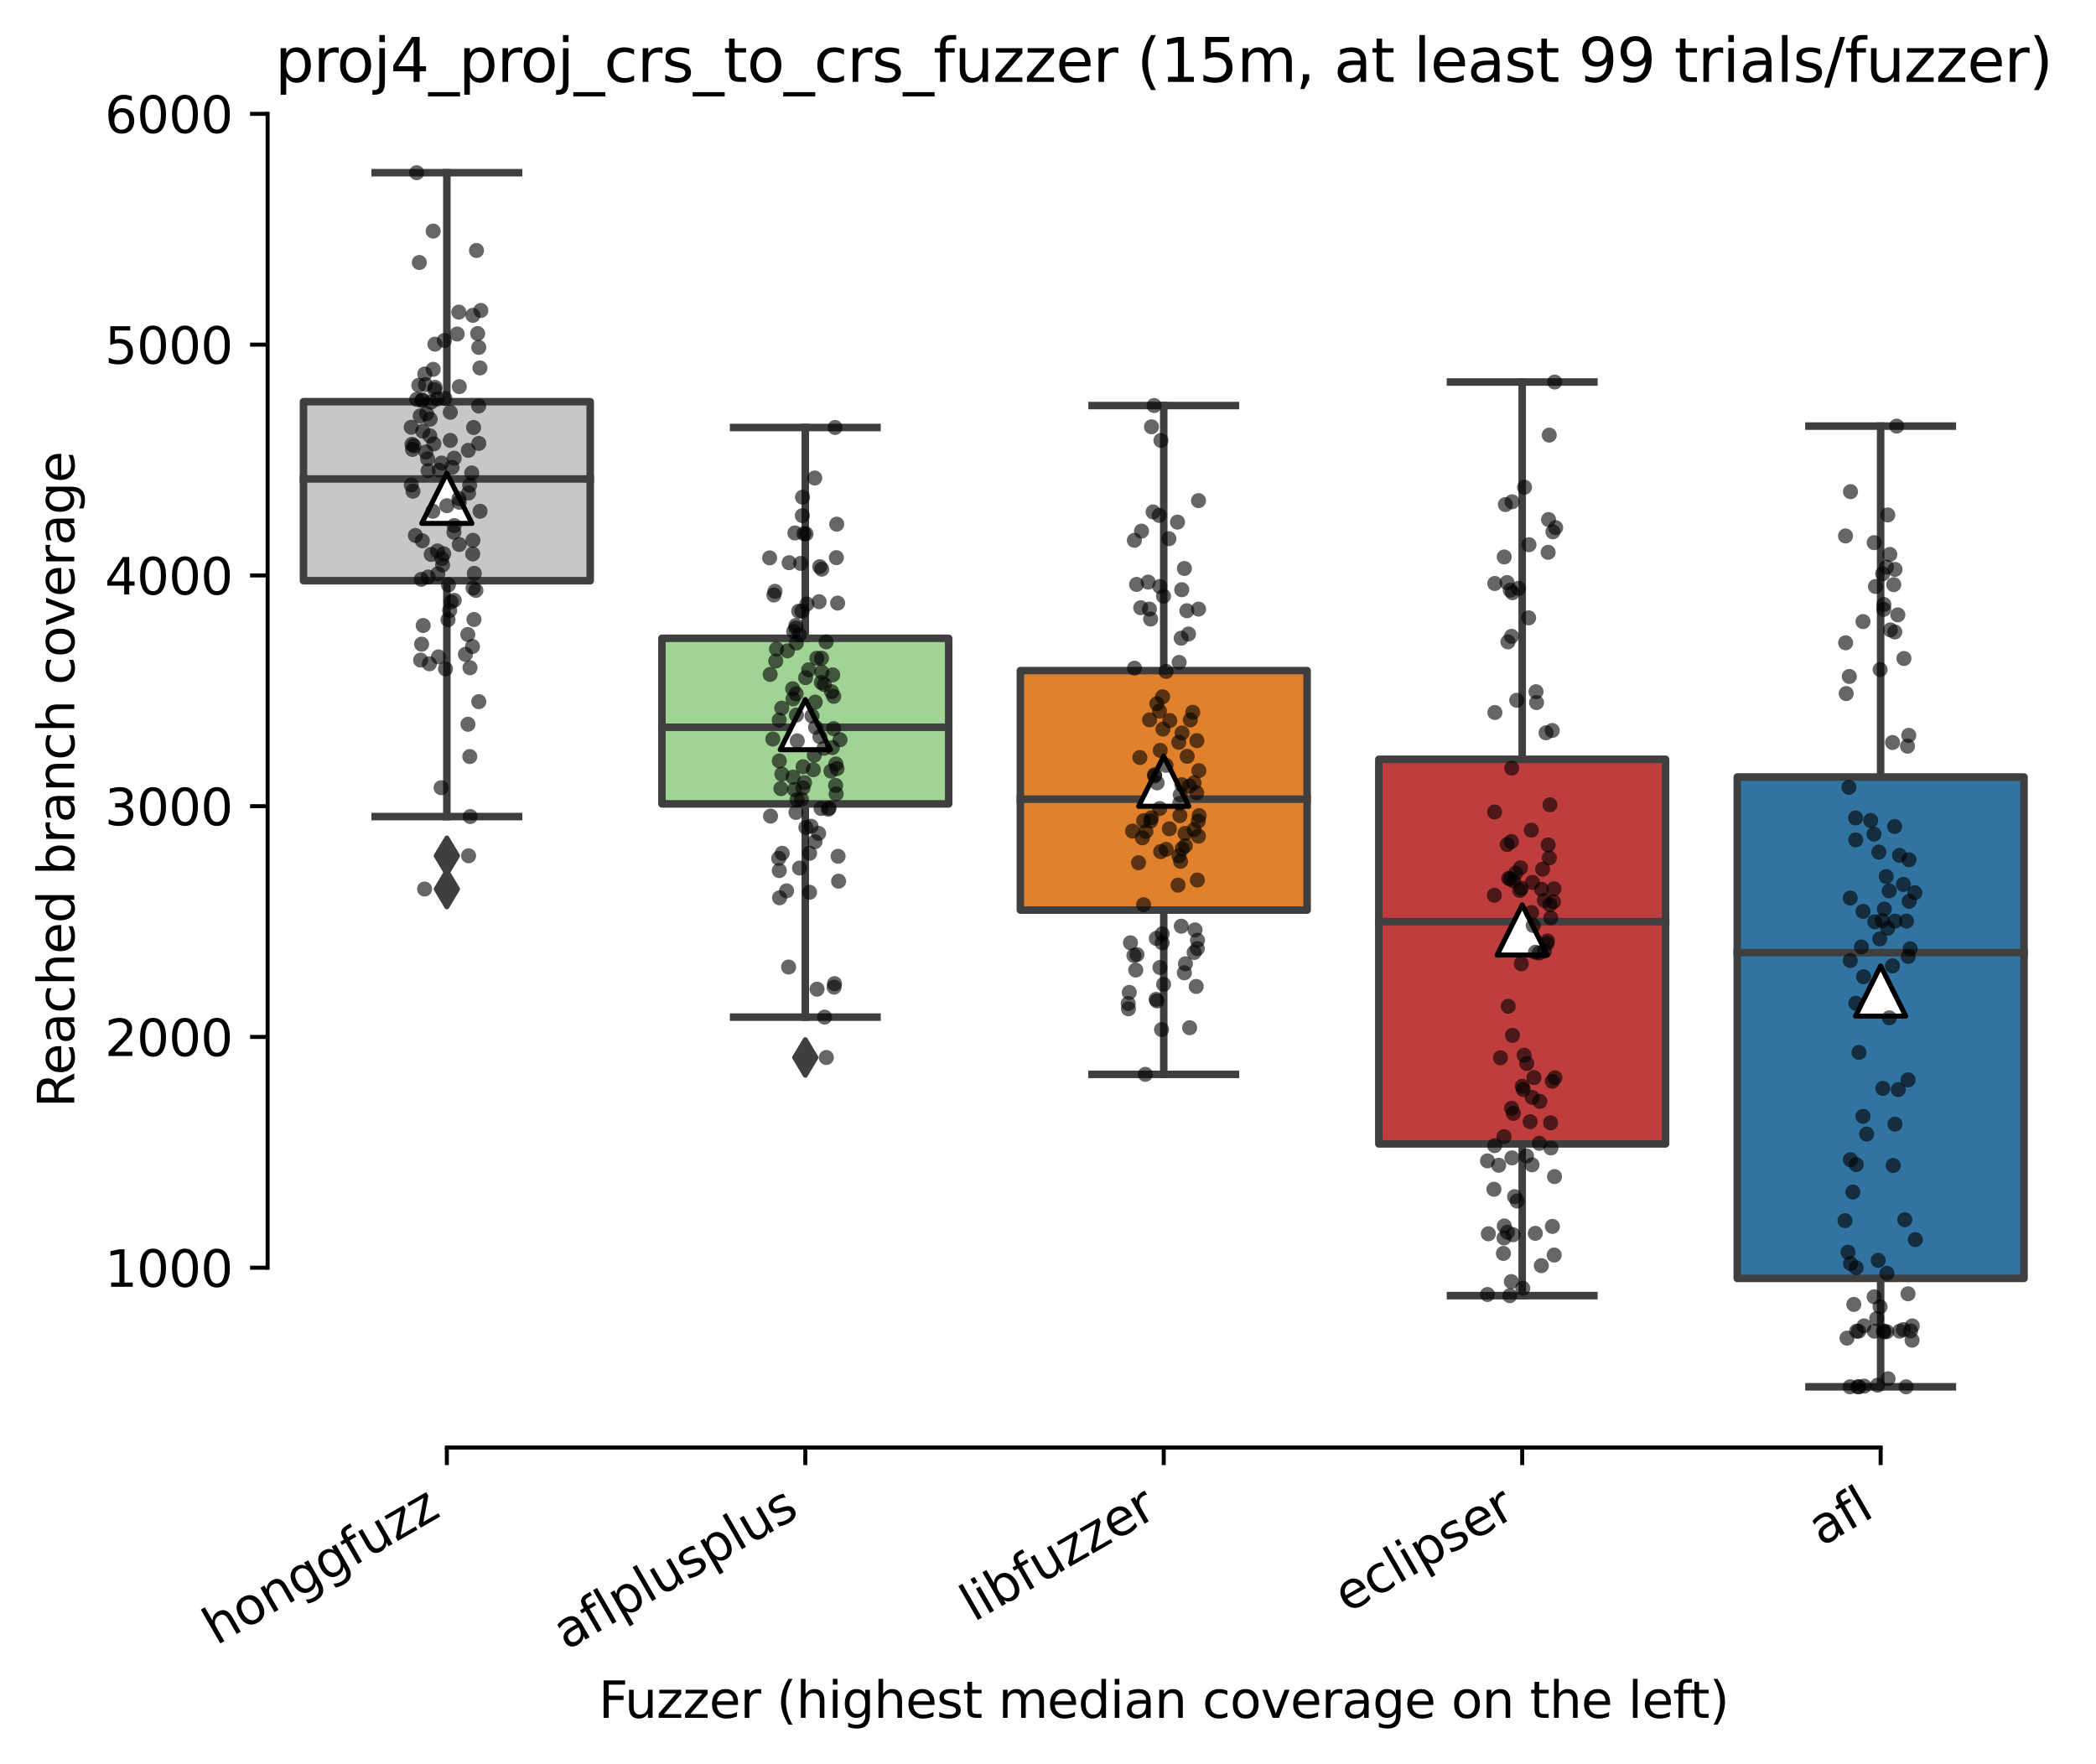 <?xml version="1.0" encoding="utf-8" standalone="no"?>
<!DOCTYPE svg PUBLIC "-//W3C//DTD SVG 1.1//EN"
  "http://www.w3.org/Graphics/SVG/1.1/DTD/svg11.dtd">
<svg xmlns:xlink="http://www.w3.org/1999/xlink" width="417.648pt" height="351.576pt" viewBox="0 0 417.648 351.576" xmlns="http://www.w3.org/2000/svg" version="1.1">
 <defs>
  <style type="text/css">*{stroke-linejoin: round; stroke-linecap: butt}</style>
 </defs>
 <g id="figure_1">
  <g id="patch_1">
   <path d="M 0 351.576 
L 417.648 351.576 
L 417.648 0 
L 0 0 
z
" style="fill: #ffffff"/>
  </g>
  <g id="axes_1">
   <g id="patch_2">
    <path d="M 53.328 288.43 
L 410.448 288.43 
L 410.448 22.318 
L 53.328 22.318 
z
" style="fill: #ffffff"/>
   </g>
   <g id="patch_3">
    <path d="M 60.471 115.713 
L 117.61 115.713 
L 117.61 80.041 
L 60.471 80.041 
L 60.471 115.713 
z
" clip-path="url(#p3879d34955)" style="fill: #c7c7c7; stroke: #3f3f3f; stroke-width: 1.5; stroke-linejoin: miter"/>
   </g>
   <g id="patch_4">
    <path d="M 131.895 160.179 
L 189.034 160.179 
L 189.034 127.186 
L 131.895 127.186 
L 131.895 160.179 
z
" clip-path="url(#p3879d34955)" style="fill: #9fd495; stroke: #3f3f3f; stroke-width: 1.5; stroke-linejoin: miter"/>
   </g>
   <g id="patch_5">
    <path d="M 203.319 181.343 
L 260.458 181.343 
L 260.458 133.624 
L 203.319 133.624 
L 203.319 181.343 
z
" clip-path="url(#p3879d34955)" style="fill: #e1812c; stroke: #3f3f3f; stroke-width: 1.5; stroke-linejoin: miter"/>
   </g>
   <g id="patch_6">
    <path d="M 274.743 227.936 
L 331.882 227.936 
L 331.882 151.293 
L 274.743 151.293 
L 274.743 227.936 
z
" clip-path="url(#p3879d34955)" style="fill: #c03d3e; stroke: #3f3f3f; stroke-width: 1.5; stroke-linejoin: miter"/>
   </g>
   <g id="patch_7">
    <path d="M 346.167 254.733 
L 403.306 254.733 
L 403.306 154.822 
L 346.167 154.822 
L 346.167 254.733 
z
" clip-path="url(#p3879d34955)" style="fill: #3274a1; stroke: #3f3f3f; stroke-width: 1.5; stroke-linejoin: miter"/>
   </g>
   <g id="matplotlib.axis_1">
    <g id="xtick_1">
     <g id="line2d_1">
      <defs>
       <path id="md568e0834d" d="M 0 0 
L 0 3.5 
" style="stroke: #000000; stroke-width: 0.8"/>
      </defs>
      <g>
       <use xlink:href="#md568e0834d" x="89.04" y="288.43" style="stroke: #000000; stroke-width: 0.8"/>
      </g>
     </g>
     <g id="text_1">
      <!-- honggfuzz -->
      <g transform="translate(43.101 327.933) rotate(-30) scale(0.1 -0.1)">
       <defs>
        <path id="DejaVuSans-68" d="M 3513 2113 
L 3513 0 
L 2938 0 
L 2938 2094 
Q 2938 2591 2744 2837 
Q 2550 3084 2163 3084 
Q 1697 3084 1428 2787 
Q 1159 2491 1159 1978 
L 1159 0 
L 581 0 
L 581 4863 
L 1159 4863 
L 1159 2956 
Q 1366 3272 1645 3428 
Q 1925 3584 2291 3584 
Q 2894 3584 3203 3211 
Q 3513 2838 3513 2113 
z
" transform="scale(0.016)"/>
        <path id="DejaVuSans-6f" d="M 1959 3097 
Q 1497 3097 1228 2736 
Q 959 2375 959 1747 
Q 959 1119 1226 758 
Q 1494 397 1959 397 
Q 2419 397 2687 759 
Q 2956 1122 2956 1747 
Q 2956 2369 2687 2733 
Q 2419 3097 1959 3097 
z
M 1959 3584 
Q 2709 3584 3137 3096 
Q 3566 2609 3566 1747 
Q 3566 888 3137 398 
Q 2709 -91 1959 -91 
Q 1206 -91 779 398 
Q 353 888 353 1747 
Q 353 2609 779 3096 
Q 1206 3584 1959 3584 
z
" transform="scale(0.016)"/>
        <path id="DejaVuSans-6e" d="M 3513 2113 
L 3513 0 
L 2938 0 
L 2938 2094 
Q 2938 2591 2744 2837 
Q 2550 3084 2163 3084 
Q 1697 3084 1428 2787 
Q 1159 2491 1159 1978 
L 1159 0 
L 581 0 
L 581 3500 
L 1159 3500 
L 1159 2956 
Q 1366 3272 1645 3428 
Q 1925 3584 2291 3584 
Q 2894 3584 3203 3211 
Q 3513 2838 3513 2113 
z
" transform="scale(0.016)"/>
        <path id="DejaVuSans-67" d="M 2906 1791 
Q 2906 2416 2648 2759 
Q 2391 3103 1925 3103 
Q 1463 3103 1205 2759 
Q 947 2416 947 1791 
Q 947 1169 1205 825 
Q 1463 481 1925 481 
Q 2391 481 2648 825 
Q 2906 1169 2906 1791 
z
M 3481 434 
Q 3481 -459 3084 -895 
Q 2688 -1331 1869 -1331 
Q 1566 -1331 1297 -1286 
Q 1028 -1241 775 -1147 
L 775 -588 
Q 1028 -725 1275 -790 
Q 1522 -856 1778 -856 
Q 2344 -856 2625 -561 
Q 2906 -266 2906 331 
L 2906 616 
Q 2728 306 2450 153 
Q 2172 0 1784 0 
Q 1141 0 747 490 
Q 353 981 353 1791 
Q 353 2603 747 3093 
Q 1141 3584 1784 3584 
Q 2172 3584 2450 3431 
Q 2728 3278 2906 2969 
L 2906 3500 
L 3481 3500 
L 3481 434 
z
" transform="scale(0.016)"/>
        <path id="DejaVuSans-66" d="M 2375 4863 
L 2375 4384 
L 1825 4384 
Q 1516 4384 1395 4259 
Q 1275 4134 1275 3809 
L 1275 3500 
L 2222 3500 
L 2222 3053 
L 1275 3053 
L 1275 0 
L 697 0 
L 697 3053 
L 147 3053 
L 147 3500 
L 697 3500 
L 697 3744 
Q 697 4328 969 4595 
Q 1241 4863 1831 4863 
L 2375 4863 
z
" transform="scale(0.016)"/>
        <path id="DejaVuSans-75" d="M 544 1381 
L 544 3500 
L 1119 3500 
L 1119 1403 
Q 1119 906 1312 657 
Q 1506 409 1894 409 
Q 2359 409 2629 706 
Q 2900 1003 2900 1516 
L 2900 3500 
L 3475 3500 
L 3475 0 
L 2900 0 
L 2900 538 
Q 2691 219 2414 64 
Q 2138 -91 1772 -91 
Q 1169 -91 856 284 
Q 544 659 544 1381 
z
M 1991 3584 
L 1991 3584 
z
" transform="scale(0.016)"/>
        <path id="DejaVuSans-7a" d="M 353 3500 
L 3084 3500 
L 3084 2975 
L 922 459 
L 3084 459 
L 3084 0 
L 275 0 
L 275 525 
L 2438 3041 
L 353 3041 
L 353 3500 
z
" transform="scale(0.016)"/>
       </defs>
       <use xlink:href="#DejaVuSans-68"/>
       <use xlink:href="#DejaVuSans-6f" x="63.379"/>
       <use xlink:href="#DejaVuSans-6e" x="124.561"/>
       <use xlink:href="#DejaVuSans-67" x="187.939"/>
       <use xlink:href="#DejaVuSans-67" x="251.416"/>
       <use xlink:href="#DejaVuSans-66" x="314.893"/>
       <use xlink:href="#DejaVuSans-75" x="350.098"/>
       <use xlink:href="#DejaVuSans-7a" x="413.477"/>
       <use xlink:href="#DejaVuSans-7a" x="465.967"/>
      </g>
     </g>
    </g>
    <g id="xtick_2">
     <g id="line2d_2">
      <g>
       <use xlink:href="#md568e0834d" x="160.464" y="288.43" style="stroke: #000000; stroke-width: 0.8"/>
      </g>
     </g>
     <g id="text_2">
      <!-- aflplusplus -->
      <g transform="translate(112.855 328.897) rotate(-30) scale(0.1 -0.1)">
       <defs>
        <path id="DejaVuSans-61" d="M 2194 1759 
Q 1497 1759 1228 1600 
Q 959 1441 959 1056 
Q 959 750 1161 570 
Q 1363 391 1709 391 
Q 2188 391 2477 730 
Q 2766 1069 2766 1631 
L 2766 1759 
L 2194 1759 
z
M 3341 1997 
L 3341 0 
L 2766 0 
L 2766 531 
Q 2569 213 2275 61 
Q 1981 -91 1556 -91 
Q 1019 -91 701 211 
Q 384 513 384 1019 
Q 384 1609 779 1909 
Q 1175 2209 1959 2209 
L 2766 2209 
L 2766 2266 
Q 2766 2663 2505 2880 
Q 2244 3097 1772 3097 
Q 1472 3097 1187 3025 
Q 903 2953 641 2809 
L 641 3341 
Q 956 3463 1253 3523 
Q 1550 3584 1831 3584 
Q 2591 3584 2966 3190 
Q 3341 2797 3341 1997 
z
" transform="scale(0.016)"/>
        <path id="DejaVuSans-6c" d="M 603 4863 
L 1178 4863 
L 1178 0 
L 603 0 
L 603 4863 
z
" transform="scale(0.016)"/>
        <path id="DejaVuSans-70" d="M 1159 525 
L 1159 -1331 
L 581 -1331 
L 581 3500 
L 1159 3500 
L 1159 2969 
Q 1341 3281 1617 3432 
Q 1894 3584 2278 3584 
Q 2916 3584 3314 3078 
Q 3713 2572 3713 1747 
Q 3713 922 3314 415 
Q 2916 -91 2278 -91 
Q 1894 -91 1617 61 
Q 1341 213 1159 525 
z
M 3116 1747 
Q 3116 2381 2855 2742 
Q 2594 3103 2138 3103 
Q 1681 3103 1420 2742 
Q 1159 2381 1159 1747 
Q 1159 1113 1420 752 
Q 1681 391 2138 391 
Q 2594 391 2855 752 
Q 3116 1113 3116 1747 
z
" transform="scale(0.016)"/>
        <path id="DejaVuSans-73" d="M 2834 3397 
L 2834 2853 
Q 2591 2978 2328 3040 
Q 2066 3103 1784 3103 
Q 1356 3103 1142 2972 
Q 928 2841 928 2578 
Q 928 2378 1081 2264 
Q 1234 2150 1697 2047 
L 1894 2003 
Q 2506 1872 2764 1633 
Q 3022 1394 3022 966 
Q 3022 478 2636 193 
Q 2250 -91 1575 -91 
Q 1294 -91 989 -36 
Q 684 19 347 128 
L 347 722 
Q 666 556 975 473 
Q 1284 391 1588 391 
Q 1994 391 2212 530 
Q 2431 669 2431 922 
Q 2431 1156 2273 1281 
Q 2116 1406 1581 1522 
L 1381 1569 
Q 847 1681 609 1914 
Q 372 2147 372 2553 
Q 372 3047 722 3315 
Q 1072 3584 1716 3584 
Q 2034 3584 2315 3537 
Q 2597 3491 2834 3397 
z
" transform="scale(0.016)"/>
       </defs>
       <use xlink:href="#DejaVuSans-61"/>
       <use xlink:href="#DejaVuSans-66" x="61.279"/>
       <use xlink:href="#DejaVuSans-6c" x="96.484"/>
       <use xlink:href="#DejaVuSans-70" x="124.268"/>
       <use xlink:href="#DejaVuSans-6c" x="187.744"/>
       <use xlink:href="#DejaVuSans-75" x="215.527"/>
       <use xlink:href="#DejaVuSans-73" x="278.906"/>
       <use xlink:href="#DejaVuSans-70" x="331.006"/>
       <use xlink:href="#DejaVuSans-6c" x="394.482"/>
       <use xlink:href="#DejaVuSans-75" x="422.266"/>
       <use xlink:href="#DejaVuSans-73" x="485.645"/>
      </g>
     </g>
    </g>
    <g id="xtick_3">
     <g id="line2d_3">
      <g>
       <use xlink:href="#md568e0834d" x="231.888" y="288.43" style="stroke: #000000; stroke-width: 0.8"/>
      </g>
     </g>
     <g id="text_3">
      <!-- libfuzzer -->
      <g transform="translate(194.022 323.272) rotate(-30) scale(0.1 -0.1)">
       <defs>
        <path id="DejaVuSans-69" d="M 603 3500 
L 1178 3500 
L 1178 0 
L 603 0 
L 603 3500 
z
M 603 4863 
L 1178 4863 
L 1178 4134 
L 603 4134 
L 603 4863 
z
" transform="scale(0.016)"/>
        <path id="DejaVuSans-62" d="M 3116 1747 
Q 3116 2381 2855 2742 
Q 2594 3103 2138 3103 
Q 1681 3103 1420 2742 
Q 1159 2381 1159 1747 
Q 1159 1113 1420 752 
Q 1681 391 2138 391 
Q 2594 391 2855 752 
Q 3116 1113 3116 1747 
z
M 1159 2969 
Q 1341 3281 1617 3432 
Q 1894 3584 2278 3584 
Q 2916 3584 3314 3078 
Q 3713 2572 3713 1747 
Q 3713 922 3314 415 
Q 2916 -91 2278 -91 
Q 1894 -91 1617 61 
Q 1341 213 1159 525 
L 1159 0 
L 581 0 
L 581 4863 
L 1159 4863 
L 1159 2969 
z
" transform="scale(0.016)"/>
        <path id="DejaVuSans-65" d="M 3597 1894 
L 3597 1613 
L 953 1613 
Q 991 1019 1311 708 
Q 1631 397 2203 397 
Q 2534 397 2845 478 
Q 3156 559 3463 722 
L 3463 178 
Q 3153 47 2828 -22 
Q 2503 -91 2169 -91 
Q 1331 -91 842 396 
Q 353 884 353 1716 
Q 353 2575 817 3079 
Q 1281 3584 2069 3584 
Q 2775 3584 3186 3129 
Q 3597 2675 3597 1894 
z
M 3022 2063 
Q 3016 2534 2758 2815 
Q 2500 3097 2075 3097 
Q 1594 3097 1305 2825 
Q 1016 2553 972 2059 
L 3022 2063 
z
" transform="scale(0.016)"/>
        <path id="DejaVuSans-72" d="M 2631 2963 
Q 2534 3019 2420 3045 
Q 2306 3072 2169 3072 
Q 1681 3072 1420 2755 
Q 1159 2438 1159 1844 
L 1159 0 
L 581 0 
L 581 3500 
L 1159 3500 
L 1159 2956 
Q 1341 3275 1631 3429 
Q 1922 3584 2338 3584 
Q 2397 3584 2469 3576 
Q 2541 3569 2628 3553 
L 2631 2963 
z
" transform="scale(0.016)"/>
       </defs>
       <use xlink:href="#DejaVuSans-6c"/>
       <use xlink:href="#DejaVuSans-69" x="27.783"/>
       <use xlink:href="#DejaVuSans-62" x="55.566"/>
       <use xlink:href="#DejaVuSans-66" x="119.043"/>
       <use xlink:href="#DejaVuSans-75" x="154.248"/>
       <use xlink:href="#DejaVuSans-7a" x="217.627"/>
       <use xlink:href="#DejaVuSans-7a" x="270.117"/>
       <use xlink:href="#DejaVuSans-65" x="322.607"/>
       <use xlink:href="#DejaVuSans-72" x="384.131"/>
      </g>
     </g>
    </g>
    <g id="xtick_4">
     <g id="line2d_4">
      <g>
       <use xlink:href="#md568e0834d" x="303.312" y="288.43" style="stroke: #000000; stroke-width: 0.8"/>
      </g>
     </g>
     <g id="text_4">
      <!-- eclipser -->
      <g transform="translate(268.472 321.525) rotate(-30) scale(0.1 -0.1)">
       <defs>
        <path id="DejaVuSans-63" d="M 3122 3366 
L 3122 2828 
Q 2878 2963 2633 3030 
Q 2388 3097 2138 3097 
Q 1578 3097 1268 2742 
Q 959 2388 959 1747 
Q 959 1106 1268 751 
Q 1578 397 2138 397 
Q 2388 397 2633 464 
Q 2878 531 3122 666 
L 3122 134 
Q 2881 22 2623 -34 
Q 2366 -91 2075 -91 
Q 1284 -91 818 406 
Q 353 903 353 1747 
Q 353 2603 823 3093 
Q 1294 3584 2113 3584 
Q 2378 3584 2631 3529 
Q 2884 3475 3122 3366 
z
" transform="scale(0.016)"/>
       </defs>
       <use xlink:href="#DejaVuSans-65"/>
       <use xlink:href="#DejaVuSans-63" x="61.523"/>
       <use xlink:href="#DejaVuSans-6c" x="116.504"/>
       <use xlink:href="#DejaVuSans-69" x="144.287"/>
       <use xlink:href="#DejaVuSans-70" x="172.07"/>
       <use xlink:href="#DejaVuSans-73" x="235.547"/>
       <use xlink:href="#DejaVuSans-65" x="287.646"/>
       <use xlink:href="#DejaVuSans-72" x="349.17"/>
      </g>
     </g>
    </g>
    <g id="xtick_5">
     <g id="line2d_5">
      <g>
       <use xlink:href="#md568e0834d" x="374.736" y="288.43" style="stroke: #000000; stroke-width: 0.8"/>
      </g>
     </g>
     <g id="text_5">
      <!-- afl -->
      <g transform="translate(362.935 308.224) rotate(-30) scale(0.1 -0.1)">
       <use xlink:href="#DejaVuSans-61"/>
       <use xlink:href="#DejaVuSans-66" x="61.279"/>
       <use xlink:href="#DejaVuSans-6c" x="96.484"/>
      </g>
     </g>
    </g>
    <g id="text_6">
     <!-- Fuzzer (highest median coverage on the left) -->
     <g transform="translate(119.27 342.297) scale(0.1 -0.1)">
      <defs>
       <path id="DejaVuSans-46" d="M 628 4666 
L 3309 4666 
L 3309 4134 
L 1259 4134 
L 1259 2759 
L 3109 2759 
L 3109 2228 
L 1259 2228 
L 1259 0 
L 628 0 
L 628 4666 
z
" transform="scale(0.016)"/>
       <path id="DejaVuSans-20" transform="scale(0.016)"/>
       <path id="DejaVuSans-28" d="M 1984 4856 
Q 1566 4138 1362 3434 
Q 1159 2731 1159 2009 
Q 1159 1288 1364 580 
Q 1569 -128 1984 -844 
L 1484 -844 
Q 1016 -109 783 600 
Q 550 1309 550 2009 
Q 550 2706 781 3412 
Q 1013 4119 1484 4856 
L 1984 4856 
z
" transform="scale(0.016)"/>
       <path id="DejaVuSans-74" d="M 1172 4494 
L 1172 3500 
L 2356 3500 
L 2356 3053 
L 1172 3053 
L 1172 1153 
Q 1172 725 1289 603 
Q 1406 481 1766 481 
L 2356 481 
L 2356 0 
L 1766 0 
Q 1100 0 847 248 
Q 594 497 594 1153 
L 594 3053 
L 172 3053 
L 172 3500 
L 594 3500 
L 594 4494 
L 1172 4494 
z
" transform="scale(0.016)"/>
       <path id="DejaVuSans-6d" d="M 3328 2828 
Q 3544 3216 3844 3400 
Q 4144 3584 4550 3584 
Q 5097 3584 5394 3201 
Q 5691 2819 5691 2113 
L 5691 0 
L 5113 0 
L 5113 2094 
Q 5113 2597 4934 2840 
Q 4756 3084 4391 3084 
Q 3944 3084 3684 2787 
Q 3425 2491 3425 1978 
L 3425 0 
L 2847 0 
L 2847 2094 
Q 2847 2600 2669 2842 
Q 2491 3084 2119 3084 
Q 1678 3084 1418 2786 
Q 1159 2488 1159 1978 
L 1159 0 
L 581 0 
L 581 3500 
L 1159 3500 
L 1159 2956 
Q 1356 3278 1631 3431 
Q 1906 3584 2284 3584 
Q 2666 3584 2933 3390 
Q 3200 3197 3328 2828 
z
" transform="scale(0.016)"/>
       <path id="DejaVuSans-64" d="M 2906 2969 
L 2906 4863 
L 3481 4863 
L 3481 0 
L 2906 0 
L 2906 525 
Q 2725 213 2448 61 
Q 2172 -91 1784 -91 
Q 1150 -91 751 415 
Q 353 922 353 1747 
Q 353 2572 751 3078 
Q 1150 3584 1784 3584 
Q 2172 3584 2448 3432 
Q 2725 3281 2906 2969 
z
M 947 1747 
Q 947 1113 1208 752 
Q 1469 391 1925 391 
Q 2381 391 2643 752 
Q 2906 1113 2906 1747 
Q 2906 2381 2643 2742 
Q 2381 3103 1925 3103 
Q 1469 3103 1208 2742 
Q 947 2381 947 1747 
z
" transform="scale(0.016)"/>
       <path id="DejaVuSans-76" d="M 191 3500 
L 800 3500 
L 1894 563 
L 2988 3500 
L 3597 3500 
L 2284 0 
L 1503 0 
L 191 3500 
z
" transform="scale(0.016)"/>
       <path id="DejaVuSans-29" d="M 513 4856 
L 1013 4856 
Q 1481 4119 1714 3412 
Q 1947 2706 1947 2009 
Q 1947 1309 1714 600 
Q 1481 -109 1013 -844 
L 513 -844 
Q 928 -128 1133 580 
Q 1338 1288 1338 2009 
Q 1338 2731 1133 3434 
Q 928 4138 513 4856 
z
" transform="scale(0.016)"/>
      </defs>
      <use xlink:href="#DejaVuSans-46"/>
      <use xlink:href="#DejaVuSans-75" x="52.02"/>
      <use xlink:href="#DejaVuSans-7a" x="115.398"/>
      <use xlink:href="#DejaVuSans-7a" x="167.889"/>
      <use xlink:href="#DejaVuSans-65" x="220.379"/>
      <use xlink:href="#DejaVuSans-72" x="281.902"/>
      <use xlink:href="#DejaVuSans-20" x="323.016"/>
      <use xlink:href="#DejaVuSans-28" x="354.803"/>
      <use xlink:href="#DejaVuSans-68" x="393.816"/>
      <use xlink:href="#DejaVuSans-69" x="457.195"/>
      <use xlink:href="#DejaVuSans-67" x="484.979"/>
      <use xlink:href="#DejaVuSans-68" x="548.455"/>
      <use xlink:href="#DejaVuSans-65" x="611.834"/>
      <use xlink:href="#DejaVuSans-73" x="673.357"/>
      <use xlink:href="#DejaVuSans-74" x="725.457"/>
      <use xlink:href="#DejaVuSans-20" x="764.666"/>
      <use xlink:href="#DejaVuSans-6d" x="796.453"/>
      <use xlink:href="#DejaVuSans-65" x="893.865"/>
      <use xlink:href="#DejaVuSans-64" x="955.389"/>
      <use xlink:href="#DejaVuSans-69" x="1018.865"/>
      <use xlink:href="#DejaVuSans-61" x="1046.648"/>
      <use xlink:href="#DejaVuSans-6e" x="1107.928"/>
      <use xlink:href="#DejaVuSans-20" x="1171.307"/>
      <use xlink:href="#DejaVuSans-63" x="1203.094"/>
      <use xlink:href="#DejaVuSans-6f" x="1258.074"/>
      <use xlink:href="#DejaVuSans-76" x="1319.256"/>
      <use xlink:href="#DejaVuSans-65" x="1378.436"/>
      <use xlink:href="#DejaVuSans-72" x="1439.959"/>
      <use xlink:href="#DejaVuSans-61" x="1481.072"/>
      <use xlink:href="#DejaVuSans-67" x="1542.352"/>
      <use xlink:href="#DejaVuSans-65" x="1605.828"/>
      <use xlink:href="#DejaVuSans-20" x="1667.352"/>
      <use xlink:href="#DejaVuSans-6f" x="1699.139"/>
      <use xlink:href="#DejaVuSans-6e" x="1760.32"/>
      <use xlink:href="#DejaVuSans-20" x="1823.699"/>
      <use xlink:href="#DejaVuSans-74" x="1855.486"/>
      <use xlink:href="#DejaVuSans-68" x="1894.695"/>
      <use xlink:href="#DejaVuSans-65" x="1958.074"/>
      <use xlink:href="#DejaVuSans-20" x="2019.598"/>
      <use xlink:href="#DejaVuSans-6c" x="2051.385"/>
      <use xlink:href="#DejaVuSans-65" x="2079.168"/>
      <use xlink:href="#DejaVuSans-66" x="2140.691"/>
      <use xlink:href="#DejaVuSans-74" x="2174.146"/>
      <use xlink:href="#DejaVuSans-29" x="2213.355"/>
     </g>
    </g>
   </g>
   <g id="matplotlib.axis_2">
    <g id="ytick_1">
     <g id="line2d_6">
      <defs>
       <path id="m4933e28f2c" d="M 0 0 
L -3.5 0 
" style="stroke: #000000; stroke-width: 0.8"/>
      </defs>
      <g>
       <use xlink:href="#m4933e28f2c" x="53.328" y="252.607" style="stroke: #000000; stroke-width: 0.8"/>
      </g>
     </g>
     <g id="text_7">
      <!-- 1000 -->
      <g transform="translate(20.878 256.406) scale(0.1 -0.1)">
       <defs>
        <path id="DejaVuSans-31" d="M 794 531 
L 1825 531 
L 1825 4091 
L 703 3866 
L 703 4441 
L 1819 4666 
L 2450 4666 
L 2450 531 
L 3481 531 
L 3481 0 
L 794 0 
L 794 531 
z
" transform="scale(0.016)"/>
        <path id="DejaVuSans-30" d="M 2034 4250 
Q 1547 4250 1301 3770 
Q 1056 3291 1056 2328 
Q 1056 1369 1301 889 
Q 1547 409 2034 409 
Q 2525 409 2770 889 
Q 3016 1369 3016 2328 
Q 3016 3291 2770 3770 
Q 2525 4250 2034 4250 
z
M 2034 4750 
Q 2819 4750 3233 4129 
Q 3647 3509 3647 2328 
Q 3647 1150 3233 529 
Q 2819 -91 2034 -91 
Q 1250 -91 836 529 
Q 422 1150 422 2328 
Q 422 3509 836 4129 
Q 1250 4750 2034 4750 
z
" transform="scale(0.016)"/>
       </defs>
       <use xlink:href="#DejaVuSans-31"/>
       <use xlink:href="#DejaVuSans-30" x="63.623"/>
       <use xlink:href="#DejaVuSans-30" x="127.246"/>
       <use xlink:href="#DejaVuSans-30" x="190.869"/>
      </g>
     </g>
    </g>
    <g id="ytick_2">
     <g id="line2d_7">
      <g>
       <use xlink:href="#m4933e28f2c" x="53.328" y="206.623" style="stroke: #000000; stroke-width: 0.8"/>
      </g>
     </g>
     <g id="text_8">
      <!-- 2000 -->
      <g transform="translate(20.878 210.422) scale(0.1 -0.1)">
       <defs>
        <path id="DejaVuSans-32" d="M 1228 531 
L 3431 531 
L 3431 0 
L 469 0 
L 469 531 
Q 828 903 1448 1529 
Q 2069 2156 2228 2338 
Q 2531 2678 2651 2914 
Q 2772 3150 2772 3378 
Q 2772 3750 2511 3984 
Q 2250 4219 1831 4219 
Q 1534 4219 1204 4116 
Q 875 4013 500 3803 
L 500 4441 
Q 881 4594 1212 4672 
Q 1544 4750 1819 4750 
Q 2544 4750 2975 4387 
Q 3406 4025 3406 3419 
Q 3406 3131 3298 2873 
Q 3191 2616 2906 2266 
Q 2828 2175 2409 1742 
Q 1991 1309 1228 531 
z
" transform="scale(0.016)"/>
       </defs>
       <use xlink:href="#DejaVuSans-32"/>
       <use xlink:href="#DejaVuSans-30" x="63.623"/>
       <use xlink:href="#DejaVuSans-30" x="127.246"/>
       <use xlink:href="#DejaVuSans-30" x="190.869"/>
      </g>
     </g>
    </g>
    <g id="ytick_3">
     <g id="line2d_8">
      <g>
       <use xlink:href="#m4933e28f2c" x="53.328" y="160.639" style="stroke: #000000; stroke-width: 0.8"/>
      </g>
     </g>
     <g id="text_9">
      <!-- 3000 -->
      <g transform="translate(20.878 164.438) scale(0.1 -0.1)">
       <defs>
        <path id="DejaVuSans-33" d="M 2597 2516 
Q 3050 2419 3304 2112 
Q 3559 1806 3559 1356 
Q 3559 666 3084 287 
Q 2609 -91 1734 -91 
Q 1441 -91 1130 -33 
Q 819 25 488 141 
L 488 750 
Q 750 597 1062 519 
Q 1375 441 1716 441 
Q 2309 441 2620 675 
Q 2931 909 2931 1356 
Q 2931 1769 2642 2001 
Q 2353 2234 1838 2234 
L 1294 2234 
L 1294 2753 
L 1863 2753 
Q 2328 2753 2575 2939 
Q 2822 3125 2822 3475 
Q 2822 3834 2567 4026 
Q 2313 4219 1838 4219 
Q 1578 4219 1281 4162 
Q 984 4106 628 3988 
L 628 4550 
Q 988 4650 1302 4700 
Q 1616 4750 1894 4750 
Q 2613 4750 3031 4423 
Q 3450 4097 3450 3541 
Q 3450 3153 3228 2886 
Q 3006 2619 2597 2516 
z
" transform="scale(0.016)"/>
       </defs>
       <use xlink:href="#DejaVuSans-33"/>
       <use xlink:href="#DejaVuSans-30" x="63.623"/>
       <use xlink:href="#DejaVuSans-30" x="127.246"/>
       <use xlink:href="#DejaVuSans-30" x="190.869"/>
      </g>
     </g>
    </g>
    <g id="ytick_4">
     <g id="line2d_9">
      <g>
       <use xlink:href="#m4933e28f2c" x="53.328" y="114.656" style="stroke: #000000; stroke-width: 0.8"/>
      </g>
     </g>
     <g id="text_10">
      <!-- 4000 -->
      <g transform="translate(20.878 118.455) scale(0.1 -0.1)">
       <defs>
        <path id="DejaVuSans-34" d="M 2419 4116 
L 825 1625 
L 2419 1625 
L 2419 4116 
z
M 2253 4666 
L 3047 4666 
L 3047 1625 
L 3713 1625 
L 3713 1100 
L 3047 1100 
L 3047 0 
L 2419 0 
L 2419 1100 
L 313 1100 
L 313 1709 
L 2253 4666 
z
" transform="scale(0.016)"/>
       </defs>
       <use xlink:href="#DejaVuSans-34"/>
       <use xlink:href="#DejaVuSans-30" x="63.623"/>
       <use xlink:href="#DejaVuSans-30" x="127.246"/>
       <use xlink:href="#DejaVuSans-30" x="190.869"/>
      </g>
     </g>
    </g>
    <g id="ytick_5">
     <g id="line2d_10">
      <g>
       <use xlink:href="#m4933e28f2c" x="53.328" y="68.672" style="stroke: #000000; stroke-width: 0.8"/>
      </g>
     </g>
     <g id="text_11">
      <!-- 5000 -->
      <g transform="translate(20.878 72.471) scale(0.1 -0.1)">
       <defs>
        <path id="DejaVuSans-35" d="M 691 4666 
L 3169 4666 
L 3169 4134 
L 1269 4134 
L 1269 2991 
Q 1406 3038 1543 3061 
Q 1681 3084 1819 3084 
Q 2600 3084 3056 2656 
Q 3513 2228 3513 1497 
Q 3513 744 3044 326 
Q 2575 -91 1722 -91 
Q 1428 -91 1123 -41 
Q 819 9 494 109 
L 494 744 
Q 775 591 1075 516 
Q 1375 441 1709 441 
Q 2250 441 2565 725 
Q 2881 1009 2881 1497 
Q 2881 1984 2565 2268 
Q 2250 2553 1709 2553 
Q 1456 2553 1204 2497 
Q 953 2441 691 2322 
L 691 4666 
z
" transform="scale(0.016)"/>
       </defs>
       <use xlink:href="#DejaVuSans-35"/>
       <use xlink:href="#DejaVuSans-30" x="63.623"/>
       <use xlink:href="#DejaVuSans-30" x="127.246"/>
       <use xlink:href="#DejaVuSans-30" x="190.869"/>
      </g>
     </g>
    </g>
    <g id="ytick_6">
     <g id="line2d_11">
      <g>
       <use xlink:href="#m4933e28f2c" x="53.328" y="22.688" style="stroke: #000000; stroke-width: 0.8"/>
      </g>
     </g>
     <g id="text_12">
      <!-- 6000 -->
      <g transform="translate(20.878 26.488) scale(0.1 -0.1)">
       <defs>
        <path id="DejaVuSans-36" d="M 2113 2584 
Q 1688 2584 1439 2293 
Q 1191 2003 1191 1497 
Q 1191 994 1439 701 
Q 1688 409 2113 409 
Q 2538 409 2786 701 
Q 3034 994 3034 1497 
Q 3034 2003 2786 2293 
Q 2538 2584 2113 2584 
z
M 3366 4563 
L 3366 3988 
Q 3128 4100 2886 4159 
Q 2644 4219 2406 4219 
Q 1781 4219 1451 3797 
Q 1122 3375 1075 2522 
Q 1259 2794 1537 2939 
Q 1816 3084 2150 3084 
Q 2853 3084 3261 2657 
Q 3669 2231 3669 1497 
Q 3669 778 3244 343 
Q 2819 -91 2113 -91 
Q 1303 -91 875 529 
Q 447 1150 447 2328 
Q 447 3434 972 4092 
Q 1497 4750 2381 4750 
Q 2619 4750 2861 4703 
Q 3103 4656 3366 4563 
z
" transform="scale(0.016)"/>
       </defs>
       <use xlink:href="#DejaVuSans-36"/>
       <use xlink:href="#DejaVuSans-30" x="63.623"/>
       <use xlink:href="#DejaVuSans-30" x="127.246"/>
       <use xlink:href="#DejaVuSans-30" x="190.869"/>
      </g>
     </g>
    </g>
    <g id="text_13">
     <!-- Reached branch coverage -->
     <g transform="translate(14.798 220.706) rotate(-90) scale(0.1 -0.1)">
      <defs>
       <path id="DejaVuSans-52" d="M 2841 2188 
Q 3044 2119 3236 1894 
Q 3428 1669 3622 1275 
L 4263 0 
L 3584 0 
L 2988 1197 
Q 2756 1666 2539 1819 
Q 2322 1972 1947 1972 
L 1259 1972 
L 1259 0 
L 628 0 
L 628 4666 
L 2053 4666 
Q 2853 4666 3247 4331 
Q 3641 3997 3641 3322 
Q 3641 2881 3436 2590 
Q 3231 2300 2841 2188 
z
M 1259 4147 
L 1259 2491 
L 2053 2491 
Q 2509 2491 2742 2702 
Q 2975 2913 2975 3322 
Q 2975 3731 2742 3939 
Q 2509 4147 2053 4147 
L 1259 4147 
z
" transform="scale(0.016)"/>
      </defs>
      <use xlink:href="#DejaVuSans-52"/>
      <use xlink:href="#DejaVuSans-65" x="64.982"/>
      <use xlink:href="#DejaVuSans-61" x="126.506"/>
      <use xlink:href="#DejaVuSans-63" x="187.785"/>
      <use xlink:href="#DejaVuSans-68" x="242.766"/>
      <use xlink:href="#DejaVuSans-65" x="306.145"/>
      <use xlink:href="#DejaVuSans-64" x="367.668"/>
      <use xlink:href="#DejaVuSans-20" x="431.145"/>
      <use xlink:href="#DejaVuSans-62" x="462.932"/>
      <use xlink:href="#DejaVuSans-72" x="526.408"/>
      <use xlink:href="#DejaVuSans-61" x="567.521"/>
      <use xlink:href="#DejaVuSans-6e" x="628.801"/>
      <use xlink:href="#DejaVuSans-63" x="692.18"/>
      <use xlink:href="#DejaVuSans-68" x="747.16"/>
      <use xlink:href="#DejaVuSans-20" x="810.539"/>
      <use xlink:href="#DejaVuSans-63" x="842.326"/>
      <use xlink:href="#DejaVuSans-6f" x="897.307"/>
      <use xlink:href="#DejaVuSans-76" x="958.488"/>
      <use xlink:href="#DejaVuSans-65" x="1017.668"/>
      <use xlink:href="#DejaVuSans-72" x="1079.191"/>
      <use xlink:href="#DejaVuSans-61" x="1120.305"/>
      <use xlink:href="#DejaVuSans-67" x="1181.584"/>
      <use xlink:href="#DejaVuSans-65" x="1245.061"/>
     </g>
    </g>
   </g>
   <g id="line2d_12">
    <path d="M 89.04 115.713 
L 89.04 162.709 
" clip-path="url(#p3879d34955)" style="fill: none; stroke: #3f3f3f; stroke-width: 1.5; stroke-linecap: square"/>
   </g>
   <g id="line2d_13">
    <path d="M 89.04 80.041 
L 89.04 34.414 
" clip-path="url(#p3879d34955)" style="fill: none; stroke: #3f3f3f; stroke-width: 1.5; stroke-linecap: square"/>
   </g>
   <g id="line2d_14">
    <path d="M 74.755 162.709 
L 103.325 162.709 
" clip-path="url(#p3879d34955)" style="fill: none; stroke: #3f3f3f; stroke-width: 1.5; stroke-linecap: square"/>
   </g>
   <g id="line2d_15">
    <path d="M 74.755 34.414 
L 103.325 34.414 
" clip-path="url(#p3879d34955)" style="fill: none; stroke: #3f3f3f; stroke-width: 1.5; stroke-linecap: square"/>
   </g>
   <g id="line2d_16">
    <defs>
     <path id="m0e5d857270" d="M -0 3.536 
L 2.121 0 
L -0 -3.536 
L -2.121 -0 
z
" style="stroke: #3f3f3f; stroke-linejoin: miter"/>
    </defs>
    <g clip-path="url(#p3879d34955)">
     <use xlink:href="#m0e5d857270" x="89.04" y="177.147" style="fill: #3f3f3f; stroke: #3f3f3f; stroke-linejoin: miter"/>
     <use xlink:href="#m0e5d857270" x="89.04" y="170.526" style="fill: #3f3f3f; stroke: #3f3f3f; stroke-linejoin: miter"/>
    </g>
   </g>
   <g id="line2d_17">
    <path d="M 160.464 160.179 
L 160.464 202.668 
" clip-path="url(#p3879d34955)" style="fill: none; stroke: #3f3f3f; stroke-width: 1.5; stroke-linecap: square"/>
   </g>
   <g id="line2d_18">
    <path d="M 160.464 127.186 
L 160.464 85.18 
" clip-path="url(#p3879d34955)" style="fill: none; stroke: #3f3f3f; stroke-width: 1.5; stroke-linecap: square"/>
   </g>
   <g id="line2d_19">
    <path d="M 146.179 202.668 
L 174.749 202.668 
" clip-path="url(#p3879d34955)" style="fill: none; stroke: #3f3f3f; stroke-width: 1.5; stroke-linecap: square"/>
   </g>
   <g id="line2d_20">
    <path d="M 146.179 85.18 
L 174.749 85.18 
" clip-path="url(#p3879d34955)" style="fill: none; stroke: #3f3f3f; stroke-width: 1.5; stroke-linecap: square"/>
   </g>
   <g id="line2d_21">
    <g clip-path="url(#p3879d34955)">
     <use xlink:href="#m0e5d857270" x="160.464" y="210.715" style="fill: #3f3f3f; stroke: #3f3f3f; stroke-linejoin: miter"/>
    </g>
   </g>
   <g id="line2d_22">
    <path d="M 231.888 181.343 
L 231.888 214.072 
" clip-path="url(#p3879d34955)" style="fill: none; stroke: #3f3f3f; stroke-width: 1.5; stroke-linecap: square"/>
   </g>
   <g id="line2d_23">
    <path d="M 231.888 133.624 
L 231.888 80.812 
" clip-path="url(#p3879d34955)" style="fill: none; stroke: #3f3f3f; stroke-width: 1.5; stroke-linecap: square"/>
   </g>
   <g id="line2d_24">
    <path d="M 217.603 214.072 
L 246.173 214.072 
" clip-path="url(#p3879d34955)" style="fill: none; stroke: #3f3f3f; stroke-width: 1.5; stroke-linecap: square"/>
   </g>
   <g id="line2d_25">
    <path d="M 217.603 80.812 
L 246.173 80.812 
" clip-path="url(#p3879d34955)" style="fill: none; stroke: #3f3f3f; stroke-width: 1.5; stroke-linecap: square"/>
   </g>
   <g id="line2d_26"/>
   <g id="line2d_27">
    <path d="M 303.312 227.936 
L 303.312 258.171 
" clip-path="url(#p3879d34955)" style="fill: none; stroke: #3f3f3f; stroke-width: 1.5; stroke-linecap: square"/>
   </g>
   <g id="line2d_28">
    <path d="M 303.312 151.293 
L 303.312 76.121 
" clip-path="url(#p3879d34955)" style="fill: none; stroke: #3f3f3f; stroke-width: 1.5; stroke-linecap: square"/>
   </g>
   <g id="line2d_29">
    <path d="M 289.027 258.171 
L 317.597 258.171 
" clip-path="url(#p3879d34955)" style="fill: none; stroke: #3f3f3f; stroke-width: 1.5; stroke-linecap: square"/>
   </g>
   <g id="line2d_30">
    <path d="M 289.027 76.121 
L 317.597 76.121 
" clip-path="url(#p3879d34955)" style="fill: none; stroke: #3f3f3f; stroke-width: 1.5; stroke-linecap: square"/>
   </g>
   <g id="line2d_31"/>
   <g id="line2d_32">
    <path d="M 374.736 254.733 
L 374.736 276.334 
" clip-path="url(#p3879d34955)" style="fill: none; stroke: #3f3f3f; stroke-width: 1.5; stroke-linecap: square"/>
   </g>
   <g id="line2d_33">
    <path d="M 374.736 154.822 
L 374.736 84.904 
" clip-path="url(#p3879d34955)" style="fill: none; stroke: #3f3f3f; stroke-width: 1.5; stroke-linecap: square"/>
   </g>
   <g id="line2d_34">
    <path d="M 360.451 276.334 
L 389.021 276.334 
" clip-path="url(#p3879d34955)" style="fill: none; stroke: #3f3f3f; stroke-width: 1.5; stroke-linecap: square"/>
   </g>
   <g id="line2d_35">
    <path d="M 360.451 84.904 
L 389.021 84.904 
" clip-path="url(#p3879d34955)" style="fill: none; stroke: #3f3f3f; stroke-width: 1.5; stroke-linecap: square"/>
   </g>
   <g id="line2d_36"/>
   <g id="line2d_37">
    <path d="M 60.471 95.434 
L 117.61 95.434 
" clip-path="url(#p3879d34955)" style="fill: none; stroke: #3f3f3f; stroke-width: 1.5; stroke-linecap: square"/>
   </g>
   <g id="line2d_38">
    <defs>
     <path id="m21a6849c56" d="M 0 -5 
L -5 5 
L 5 5 
z
" style="stroke: #000000; stroke-linejoin: miter"/>
    </defs>
    <g clip-path="url(#p3879d34955)">
     <use xlink:href="#m21a6849c56" x="89.04" y="99.289" style="fill: #ffffff; stroke: #000000; stroke-linejoin: miter"/>
    </g>
   </g>
   <g id="line2d_39">
    <path d="M 131.895 144.913 
L 189.034 144.913 
" clip-path="url(#p3879d34955)" style="fill: none; stroke: #3f3f3f; stroke-width: 1.5; stroke-linecap: square"/>
   </g>
   <g id="line2d_40">
    <g clip-path="url(#p3879d34955)">
     <use xlink:href="#m21a6849c56" x="160.464" y="144.384" style="fill: #ffffff; stroke: #000000; stroke-linejoin: miter"/>
    </g>
   </g>
   <g id="line2d_41">
    <path d="M 203.319 159.237 
L 260.458 159.237 
" clip-path="url(#p3879d34955)" style="fill: none; stroke: #3f3f3f; stroke-width: 1.5; stroke-linecap: square"/>
   </g>
   <g id="line2d_42">
    <g clip-path="url(#p3879d34955)">
     <use xlink:href="#m21a6849c56" x="231.888" y="155.658" style="fill: #ffffff; stroke: #000000; stroke-linejoin: miter"/>
    </g>
   </g>
   <g id="line2d_43">
    <path d="M 274.743 183.654 
L 331.882 183.654 
" clip-path="url(#p3879d34955)" style="fill: none; stroke: #3f3f3f; stroke-width: 1.5; stroke-linecap: square"/>
   </g>
   <g id="line2d_44">
    <g clip-path="url(#p3879d34955)">
     <use xlink:href="#m21a6849c56" x="303.312" y="185.305" style="fill: #ffffff; stroke: #000000; stroke-linejoin: miter"/>
    </g>
   </g>
   <g id="line2d_45">
    <path d="M 346.167 189.816 
L 403.306 189.816 
" clip-path="url(#p3879d34955)" style="fill: none; stroke: #3f3f3f; stroke-width: 1.5; stroke-linecap: square"/>
   </g>
   <g id="line2d_46">
    <g clip-path="url(#p3879d34955)">
     <use xlink:href="#m21a6849c56" x="374.736" y="197.468" style="fill: #ffffff; stroke: #000000; stroke-linejoin: miter"/>
    </g>
   </g>
   <g id="patch_8">
    <path d="M 53.328 252.607 
L 53.328 22.688 
" style="fill: none; stroke: #000000; stroke-width: 0.8; stroke-linejoin: miter; stroke-linecap: square"/>
   </g>
   <g id="patch_9">
    <path d="M 89.04 288.43 
L 374.736 288.43 
" style="fill: none; stroke: #000000; stroke-width: 0.8; stroke-linejoin: miter; stroke-linecap: square"/>
   </g>
   <g id="PathCollection_1">
    <defs>
     <path id="me0f55d334d" d="M 0 1.5 
C 0.398 1.5 0.779 1.342 1.061 1.061 
C 1.342 0.779 1.5 0.398 1.5 0 
C 1.5 -0.398 1.342 -0.779 1.061 -1.061 
C 0.779 -1.342 0.398 -1.5 0 -1.5 
C -0.398 -1.5 -0.779 -1.342 -1.061 -1.061 
C -1.342 -0.779 -1.5 -0.398 -1.5 0 
C -1.5 0.398 -1.342 0.779 -1.061 1.061 
C -0.779 1.342 -0.398 1.5 0 1.5 
z
"/>
    </defs>
    <g clip-path="url(#p3879d34955)">
     <use xlink:href="#me0f55d334d" x="88.767" y="133.279" style="fill-opacity: 0.6"/>
     <use xlink:href="#me0f55d334d" x="88.04" y="111.299" style="fill-opacity: 0.6"/>
     <use xlink:href="#me0f55d334d" x="87.989" y="92.262" style="fill-opacity: 0.6"/>
     <use xlink:href="#me0f55d334d" x="95.807" y="61.866" style="fill-opacity: 0.6"/>
     <use xlink:href="#me0f55d334d" x="91.508" y="108.494" style="fill-opacity: 0.6"/>
     <use xlink:href="#me0f55d334d" x="90.445" y="106.057" style="fill-opacity: 0.6"/>
     <use xlink:href="#me0f55d334d" x="93.584" y="96.676" style="fill-opacity: 0.6"/>
     <use xlink:href="#me0f55d334d" x="85.006" y="82.421" style="fill-opacity: 0.6"/>
     <use xlink:href="#me0f55d334d" x="85.298" y="114.977" style="fill-opacity: 0.6"/>
     <use xlink:href="#me0f55d334d" x="83.555" y="52.302" style="fill-opacity: 0.6"/>
     <use xlink:href="#me0f55d334d" x="84.848" y="90.054" style="fill-opacity: 0.6"/>
     <use xlink:href="#me0f55d334d" x="86.32" y="46.048" style="fill-opacity: 0.6"/>
     <use xlink:href="#me0f55d334d" x="95.406" y="139.809" style="fill-opacity: 0.6"/>
     <use xlink:href="#me0f55d334d" x="86.252" y="101.872" style="fill-opacity: 0.6"/>
     <use xlink:href="#me0f55d334d" x="84.599" y="177.147" style="fill-opacity: 0.6"/>
     <use xlink:href="#me0f55d334d" x="85.919" y="110.471" style="fill-opacity: 0.6"/>
     <use xlink:href="#me0f55d334d" x="93.654" y="133.049" style="fill-opacity: 0.6"/>
     <use xlink:href="#me0f55d334d" x="93.372" y="170.526" style="fill-opacity: 0.6"/>
     <use xlink:href="#me0f55d334d" x="94.195" y="110.379" style="fill-opacity: 0.6"/>
     <use xlink:href="#me0f55d334d" x="83.815" y="131.532" style="fill-opacity: 0.6"/>
     <use xlink:href="#me0f55d334d" x="89.269" y="123.484" style="fill-opacity: 0.6"/>
     <use xlink:href="#me0f55d334d" x="93.246" y="144.315" style="fill-opacity: 0.6"/>
     <use xlink:href="#me0f55d334d" x="88.189" y="112.586" style="fill-opacity: 0.6"/>
     <use xlink:href="#me0f55d334d" x="87.901" y="156.961" style="fill-opacity: 0.6"/>
     <use xlink:href="#me0f55d334d" x="85.2" y="91.434" style="fill-opacity: 0.6"/>
     <use xlink:href="#me0f55d334d" x="85.887" y="80.122" style="fill-opacity: 0.6"/>
     <use xlink:href="#me0f55d334d" x="87.524" y="93.687" style="fill-opacity: 0.6"/>
     <use xlink:href="#me0f55d334d" x="91.42" y="62.188" style="fill-opacity: 0.6"/>
     <use xlink:href="#me0f55d334d" x="84.011" y="128.359" style="fill-opacity: 0.6"/>
     <use xlink:href="#me0f55d334d" x="83.031" y="79.57" style="fill-opacity: 0.6"/>
     <use xlink:href="#me0f55d334d" x="89.726" y="87.755" style="fill-opacity: 0.6"/>
     <use xlink:href="#me0f55d334d" x="90.509" y="119.622" style="fill-opacity: 0.6"/>
     <use xlink:href="#me0f55d334d" x="87.137" y="79.478" style="fill-opacity: 0.6"/>
     <use xlink:href="#me0f55d334d" x="91.514" y="100.079" style="fill-opacity: 0.6"/>
     <use xlink:href="#me0f55d334d" x="95.658" y="101.872" style="fill-opacity: 0.6"/>
     <use xlink:href="#me0f55d334d" x="85.711" y="83.525" style="fill-opacity: 0.6"/>
     <use xlink:href="#me0f55d334d" x="82.187" y="89.549" style="fill-opacity: 0.6"/>
     <use xlink:href="#me0f55d334d" x="83.449" y="76.765" style="fill-opacity: 0.6"/>
     <use xlink:href="#me0f55d334d" x="88.539" y="67.844" style="fill-opacity: 0.6"/>
     <use xlink:href="#me0f55d334d" x="82.088" y="88.537" style="fill-opacity: 0.6"/>
     <use xlink:href="#me0f55d334d" x="92.744" y="130.382" style="fill-opacity: 0.6"/>
     <use xlink:href="#me0f55d334d" x="90.069" y="93.135" style="fill-opacity: 0.6"/>
     <use xlink:href="#me0f55d334d" x="82.291" y="97.872" style="fill-opacity: 0.6"/>
     <use xlink:href="#me0f55d334d" x="95.377" y="80.904" style="fill-opacity: 0.6"/>
     <use xlink:href="#me0f55d334d" x="94.226" y="62.832" style="fill-opacity: 0.6"/>
     <use xlink:href="#me0f55d334d" x="91.447" y="99.343" style="fill-opacity: 0.6"/>
     <use xlink:href="#me0f55d334d" x="94.94" y="49.911" style="fill-opacity: 0.6"/>
     <use xlink:href="#me0f55d334d" x="95.637" y="73.316" style="fill-opacity: 0.6"/>
     <use xlink:href="#me0f55d334d" x="91.097" y="66.557" style="fill-opacity: 0.6"/>
     <use xlink:href="#me0f55d334d" x="84.322" y="124.634" style="fill-opacity: 0.6"/>
     <use xlink:href="#me0f55d334d" x="95.41" y="88.353" style="fill-opacity: 0.6"/>
     <use xlink:href="#me0f55d334d" x="93.694" y="162.709" style="fill-opacity: 0.6"/>
     <use xlink:href="#me0f55d334d" x="93.609" y="150.753" style="fill-opacity: 0.6"/>
     <use xlink:href="#me0f55d334d" x="86.704" y="77.179" style="fill-opacity: 0.6"/>
     <use xlink:href="#me0f55d334d" x="93.366" y="98.239" style="fill-opacity: 0.6"/>
     <use xlink:href="#me0f55d334d" x="86.451" y="88.445" style="fill-opacity: 0.6"/>
     <use xlink:href="#me0f55d334d" x="83.94" y="115.437" style="fill-opacity: 0.6"/>
     <use xlink:href="#me0f55d334d" x="94.828" y="117.645" style="fill-opacity: 0.6"/>
     <use xlink:href="#me0f55d334d" x="81.94" y="85.134" style="fill-opacity: 0.6"/>
     <use xlink:href="#me0f55d334d" x="83.026" y="34.414" style="fill-opacity: 0.6"/>
     <use xlink:href="#me0f55d334d" x="87.364" y="130.888" style="fill-opacity: 0.6"/>
     <use xlink:href="#me0f55d334d" x="84.157" y="107.758" style="fill-opacity: 0.6"/>
     <use xlink:href="#me0f55d334d" x="94.258" y="117.185" style="fill-opacity: 0.6"/>
     <use xlink:href="#me0f55d334d" x="91.521" y="77.041" style="fill-opacity: 0.6"/>
     <use xlink:href="#me0f55d334d" x="84.23" y="79.662" style="fill-opacity: 0.6"/>
     <use xlink:href="#me0f55d334d" x="86.665" y="68.58" style="fill-opacity: 0.6"/>
     <use xlink:href="#me0f55d334d" x="89.881" y="119.944" style="fill-opacity: 0.6"/>
     <use xlink:href="#me0f55d334d" x="89.351" y="116.541" style="fill-opacity: 0.6"/>
     <use xlink:href="#me0f55d334d" x="85.298" y="93.779" style="fill-opacity: 0.6"/>
     <use xlink:href="#me0f55d334d" x="85.65" y="86.835" style="fill-opacity: 0.6"/>
     <use xlink:href="#me0f55d334d" x="90.51" y="104.723" style="fill-opacity: 0.6"/>
     <use xlink:href="#me0f55d334d" x="88.411" y="110.333" style="fill-opacity: 0.6"/>
     <use xlink:href="#me0f55d334d" x="89.607" y="121.645" style="fill-opacity: 0.6"/>
     <use xlink:href="#me0f55d334d" x="83.724" y="82.881" style="fill-opacity: 0.6"/>
     <use xlink:href="#me0f55d334d" x="94.37" y="85.18" style="fill-opacity: 0.6"/>
     <use xlink:href="#me0f55d334d" x="95.4" y="69.224" style="fill-opacity: 0.6"/>
     <use xlink:href="#me0f55d334d" x="82.461" y="88.813" style="fill-opacity: 0.6"/>
     <use xlink:href="#me0f55d334d" x="94.149" y="128.819" style="fill-opacity: 0.6"/>
     <use xlink:href="#me0f55d334d" x="84.644" y="74.512" style="fill-opacity: 0.6"/>
     <use xlink:href="#me0f55d334d" x="90.5" y="91.296" style="fill-opacity: 0.6"/>
     <use xlink:href="#me0f55d334d" x="81.951" y="96.63" style="fill-opacity: 0.6"/>
     <use xlink:href="#me0f55d334d" x="84.778" y="76.627" style="fill-opacity: 0.6"/>
     <use xlink:href="#me0f55d334d" x="93.316" y="89.732" style="fill-opacity: 0.6"/>
     <use xlink:href="#me0f55d334d" x="89.039" y="100.769" style="fill-opacity: 0.6"/>
     <use xlink:href="#me0f55d334d" x="94.24" y="107.666" style="fill-opacity: 0.6"/>
     <use xlink:href="#me0f55d334d" x="86.32" y="73.592" style="fill-opacity: 0.6"/>
     <use xlink:href="#me0f55d334d" x="89.725" y="82.145" style="fill-opacity: 0.6"/>
     <use xlink:href="#me0f55d334d" x="94.51" y="114.242" style="fill-opacity: 0.6"/>
     <use xlink:href="#me0f55d334d" x="84.224" y="85.916" style="fill-opacity: 0.6"/>
     <use xlink:href="#me0f55d334d" x="88.645" y="79.386" style="fill-opacity: 0.6"/>
     <use xlink:href="#me0f55d334d" x="94.443" y="123.438" style="fill-opacity: 0.6"/>
     <use xlink:href="#me0f55d334d" x="86.611" y="77.639" style="fill-opacity: 0.6"/>
     <use xlink:href="#me0f55d334d" x="87.236" y="114.334" style="fill-opacity: 0.6"/>
     <use xlink:href="#me0f55d334d" x="85.558" y="132.267" style="fill-opacity: 0.6"/>
     <use xlink:href="#me0f55d334d" x="95.174" y="66.465" style="fill-opacity: 0.6"/>
     <use xlink:href="#me0f55d334d" x="87.172" y="109.781" style="fill-opacity: 0.6"/>
     <use xlink:href="#me0f55d334d" x="93.996" y="94.239" style="fill-opacity: 0.6"/>
     <use xlink:href="#me0f55d334d" x="84.013" y="79.8" style="fill-opacity: 0.6"/>
     <use xlink:href="#me0f55d334d" x="93.211" y="126.427" style="fill-opacity: 0.6"/>
     <use xlink:href="#me0f55d334d" x="82.775" y="106.7" style="fill-opacity: 0.6"/>
    </g>
   </g>
   <g id="PathCollection_2">
    <g clip-path="url(#p3879d34955)">
     <use xlink:href="#me0f55d334d" x="167.098" y="175.584" style="fill-opacity: 0.6"/>
     <use xlink:href="#me0f55d334d" x="166.609" y="158.202" style="fill-opacity: 0.6"/>
     <use xlink:href="#me0f55d334d" x="163.216" y="119.898" style="fill-opacity: 0.6"/>
     <use xlink:href="#me0f55d334d" x="158.6" y="161.881" style="fill-opacity: 0.6"/>
     <use xlink:href="#me0f55d334d" x="155.337" y="178.895" style="fill-opacity: 0.6"/>
     <use xlink:href="#me0f55d334d" x="153.998" y="147.258" style="fill-opacity: 0.6"/>
     <use xlink:href="#me0f55d334d" x="167.001" y="170.618" style="fill-opacity: 0.6"/>
     <use xlink:href="#me0f55d334d" x="166.288" y="196.001" style="fill-opacity: 0.6"/>
     <use xlink:href="#me0f55d334d" x="166.654" y="111.115" style="fill-opacity: 0.6"/>
     <use xlink:href="#me0f55d334d" x="159.911" y="99.067" style="fill-opacity: 0.6"/>
     <use xlink:href="#me0f55d334d" x="155.788" y="154.248" style="fill-opacity: 0.6"/>
     <use xlink:href="#me0f55d334d" x="158.312" y="157.328" style="fill-opacity: 0.6"/>
     <use xlink:href="#me0f55d334d" x="158.144" y="125.83" style="fill-opacity: 0.6"/>
     <use xlink:href="#me0f55d334d" x="157.141" y="192.69" style="fill-opacity: 0.6"/>
     <use xlink:href="#me0f55d334d" x="164.656" y="210.715" style="fill-opacity: 0.6"/>
     <use xlink:href="#me0f55d334d" x="159.284" y="126.473" style="fill-opacity: 0.6"/>
     <use xlink:href="#me0f55d334d" x="159.69" y="159.26" style="fill-opacity: 0.6"/>
     <use xlink:href="#me0f55d334d" x="156.729" y="177.515" style="fill-opacity: 0.6"/>
     <use xlink:href="#me0f55d334d" x="159.99" y="157.007" style="fill-opacity: 0.6"/>
     <use xlink:href="#me0f55d334d" x="155.863" y="170.02" style="fill-opacity: 0.6"/>
     <use xlink:href="#me0f55d334d" x="165.575" y="153.65" style="fill-opacity: 0.6"/>
     <use xlink:href="#me0f55d334d" x="156.893" y="129.692" style="fill-opacity: 0.6"/>
     <use xlink:href="#me0f55d334d" x="158.633" y="138.245" style="fill-opacity: 0.6"/>
     <use xlink:href="#me0f55d334d" x="158.601" y="125.14" style="fill-opacity: 0.6"/>
     <use xlink:href="#me0f55d334d" x="155.163" y="171.032" style="fill-opacity: 0.6"/>
     <use xlink:href="#me0f55d334d" x="160.783" y="120.358" style="fill-opacity: 0.6"/>
     <use xlink:href="#me0f55d334d" x="161.317" y="170.02" style="fill-opacity: 0.6"/>
     <use xlink:href="#me0f55d334d" x="166.123" y="138.751" style="fill-opacity: 0.6"/>
     <use xlink:href="#me0f55d334d" x="164.307" y="202.668" style="fill-opacity: 0.6"/>
     <use xlink:href="#me0f55d334d" x="162.803" y="197.104" style="fill-opacity: 0.6"/>
     <use xlink:href="#me0f55d334d" x="155.287" y="151.626" style="fill-opacity: 0.6"/>
     <use xlink:href="#me0f55d334d" x="159.153" y="121.783" style="fill-opacity: 0.6"/>
     <use xlink:href="#me0f55d334d" x="159.815" y="121.783" style="fill-opacity: 0.6"/>
     <use xlink:href="#me0f55d334d" x="167.385" y="147.396" style="fill-opacity: 0.6"/>
     <use xlink:href="#me0f55d334d" x="154.207" y="118.564" style="fill-opacity: 0.6"/>
     <use xlink:href="#me0f55d334d" x="158.819" y="159.352" style="fill-opacity: 0.6"/>
     <use xlink:href="#me0f55d334d" x="163.376" y="146.798" style="fill-opacity: 0.6"/>
     <use xlink:href="#me0f55d334d" x="162.758" y="131.164" style="fill-opacity: 0.6"/>
     <use xlink:href="#me0f55d334d" x="162.45" y="139.901" style="fill-opacity: 0.6"/>
     <use xlink:href="#me0f55d334d" x="166.102" y="145.189" style="fill-opacity: 0.6"/>
     <use xlink:href="#me0f55d334d" x="153.537" y="162.617" style="fill-opacity: 0.6"/>
     <use xlink:href="#me0f55d334d" x="165.7" y="137.831" style="fill-opacity: 0.6"/>
     <use xlink:href="#me0f55d334d" x="162.061" y="153.374" style="fill-opacity: 0.6"/>
     <use xlink:href="#me0f55d334d" x="163.336" y="112.908" style="fill-opacity: 0.6"/>
     <use xlink:href="#me0f55d334d" x="166.205" y="196.69" style="fill-opacity: 0.6"/>
     <use xlink:href="#me0f55d334d" x="162.339" y="95.25" style="fill-opacity: 0.6"/>
     <use xlink:href="#me0f55d334d" x="159.874" y="102.746" style="fill-opacity: 0.6"/>
     <use xlink:href="#me0f55d334d" x="157.235" y="112.126" style="fill-opacity: 0.6"/>
     <use xlink:href="#me0f55d334d" x="162.514" y="144.913" style="fill-opacity: 0.6"/>
     <use xlink:href="#me0f55d334d" x="163.597" y="161.099" style="fill-opacity: 0.6"/>
     <use xlink:href="#me0f55d334d" x="166.555" y="152.224" style="fill-opacity: 0.6"/>
     <use xlink:href="#me0f55d334d" x="165.221" y="161.007" style="fill-opacity: 0.6"/>
     <use xlink:href="#me0f55d334d" x="162.263" y="150.477" style="fill-opacity: 0.6"/>
     <use xlink:href="#me0f55d334d" x="155.595" y="157.144" style="fill-opacity: 0.6"/>
     <use xlink:href="#me0f55d334d" x="160.581" y="164.87" style="fill-opacity: 0.6"/>
     <use xlink:href="#me0f55d334d" x="160.525" y="135.026" style="fill-opacity: 0.6"/>
     <use xlink:href="#me0f55d334d" x="158.577" y="124.634" style="fill-opacity: 0.6"/>
     <use xlink:href="#me0f55d334d" x="159.314" y="172.963" style="fill-opacity: 0.6"/>
     <use xlink:href="#me0f55d334d" x="160.194" y="106.333" style="fill-opacity: 0.6"/>
     <use xlink:href="#me0f55d334d" x="165.852" y="148.959" style="fill-opacity: 0.6"/>
     <use xlink:href="#me0f55d334d" x="157.939" y="137.234" style="fill-opacity: 0.6"/>
     <use xlink:href="#me0f55d334d" x="155.266" y="143.487" style="fill-opacity: 0.6"/>
     <use xlink:href="#me0f55d334d" x="166.906" y="120.174" style="fill-opacity: 0.6"/>
     <use xlink:href="#me0f55d334d" x="166.783" y="153.144" style="fill-opacity: 0.6"/>
     <use xlink:href="#me0f55d334d" x="158.865" y="147.626" style="fill-opacity: 0.6"/>
     <use xlink:href="#me0f55d334d" x="163.76" y="133.923" style="fill-opacity: 0.6"/>
     <use xlink:href="#me0f55d334d" x="160.316" y="155.949" style="fill-opacity: 0.6"/>
     <use xlink:href="#me0f55d334d" x="165.042" y="161.237" style="fill-opacity: 0.6"/>
     <use xlink:href="#me0f55d334d" x="162.395" y="167.721" style="fill-opacity: 0.6"/>
     <use xlink:href="#me0f55d334d" x="163.655" y="135.992" style="fill-opacity: 0.6"/>
     <use xlink:href="#me0f55d334d" x="161.807" y="142.66" style="fill-opacity: 0.6"/>
     <use xlink:href="#me0f55d334d" x="155.773" y="141.096" style="fill-opacity: 0.6"/>
     <use xlink:href="#me0f55d334d" x="163.12" y="166.065" style="fill-opacity: 0.6"/>
     <use xlink:href="#me0f55d334d" x="153.356" y="111.161" style="fill-opacity: 0.6"/>
     <use xlink:href="#me0f55d334d" x="166.725" y="104.447" style="fill-opacity: 0.6"/>
     <use xlink:href="#me0f55d334d" x="164.26" y="136.406" style="fill-opacity: 0.6"/>
     <use xlink:href="#me0f55d334d" x="161.622" y="164.64" style="fill-opacity: 0.6"/>
     <use xlink:href="#me0f55d334d" x="154.728" y="129.324" style="fill-opacity: 0.6"/>
     <use xlink:href="#me0f55d334d" x="154.42" y="117.828" style="fill-opacity: 0.6"/>
     <use xlink:href="#me0f55d334d" x="164.617" y="127.899" style="fill-opacity: 0.6"/>
     <use xlink:href="#me0f55d334d" x="158.018" y="154.845" style="fill-opacity: 0.6"/>
     <use xlink:href="#me0f55d334d" x="161.311" y="177.791" style="fill-opacity: 0.6"/>
     <use xlink:href="#me0f55d334d" x="164.21" y="149.097" style="fill-opacity: 0.6"/>
     <use xlink:href="#me0f55d334d" x="158" y="139.257" style="fill-opacity: 0.6"/>
     <use xlink:href="#me0f55d334d" x="154.578" y="131.716" style="fill-opacity: 0.6"/>
     <use xlink:href="#me0f55d334d" x="166.397" y="85.18" style="fill-opacity: 0.6"/>
     <use xlink:href="#me0f55d334d" x="158.691" y="142.476" style="fill-opacity: 0.6"/>
     <use xlink:href="#me0f55d334d" x="158.671" y="128.129" style="fill-opacity: 0.6"/>
     <use xlink:href="#me0f55d334d" x="155.281" y="173.469" style="fill-opacity: 0.6"/>
     <use xlink:href="#me0f55d334d" x="161.125" y="133.463" style="fill-opacity: 0.6"/>
     <use xlink:href="#me0f55d334d" x="160.604" y="106.379" style="fill-opacity: 0.6"/>
     <use xlink:href="#me0f55d334d" x="165.927" y="134.475" style="fill-opacity: 0.6"/>
     <use xlink:href="#me0f55d334d" x="153.459" y="134.383" style="fill-opacity: 0.6"/>
     <use xlink:href="#me0f55d334d" x="163.744" y="113.414" style="fill-opacity: 0.6"/>
     <use xlink:href="#me0f55d334d" x="160.017" y="152.776" style="fill-opacity: 0.6"/>
     <use xlink:href="#me0f55d334d" x="158.395" y="106.195" style="fill-opacity: 0.6"/>
     <use xlink:href="#me0f55d334d" x="159.538" y="112.264" style="fill-opacity: 0.6"/>
     <use xlink:href="#me0f55d334d" x="166.504" y="156.501" style="fill-opacity: 0.6"/>
     <use xlink:href="#me0f55d334d" x="163.704" y="131.164" style="fill-opacity: 0.6"/>
    </g>
   </g>
   <g id="PathCollection_3">
    <g clip-path="url(#p3879d34955)">
     <use xlink:href="#me0f55d334d" x="231.577" y="187.862" style="fill-opacity: 0.6"/>
     <use xlink:href="#me0f55d334d" x="235.183" y="158.386" style="fill-opacity: 0.6"/>
     <use xlink:href="#me0f55d334d" x="235.105" y="162.525" style="fill-opacity: 0.6"/>
     <use xlink:href="#me0f55d334d" x="238.614" y="187.356" style="fill-opacity: 0.6"/>
     <use xlink:href="#me0f55d334d" x="238.579" y="189.011" style="fill-opacity: 0.6"/>
     <use xlink:href="#me0f55d334d" x="236.19" y="168.502" style="fill-opacity: 0.6"/>
     <use xlink:href="#me0f55d334d" x="235.528" y="146.062" style="fill-opacity: 0.6"/>
     <use xlink:href="#me0f55d334d" x="227.871" y="180.274" style="fill-opacity: 0.6"/>
     <use xlink:href="#me0f55d334d" x="236.822" y="126.335" style="fill-opacity: 0.6"/>
     <use xlink:href="#me0f55d334d" x="231.326" y="87.755" style="fill-opacity: 0.6"/>
     <use xlink:href="#me0f55d334d" x="224.856" y="201.013" style="fill-opacity: 0.6"/>
     <use xlink:href="#me0f55d334d" x="233.086" y="143.579" style="fill-opacity: 0.6"/>
     <use xlink:href="#me0f55d334d" x="226.553" y="190.207" style="fill-opacity: 0.6"/>
     <use xlink:href="#me0f55d334d" x="225.944" y="190.391" style="fill-opacity: 0.6"/>
     <use xlink:href="#me0f55d334d" x="236.21" y="192.046" style="fill-opacity: 0.6"/>
     <use xlink:href="#me0f55d334d" x="235.356" y="127.163" style="fill-opacity: 0.6"/>
     <use xlink:href="#me0f55d334d" x="235.49" y="156.363" style="fill-opacity: 0.6"/>
     <use xlink:href="#me0f55d334d" x="234.736" y="176.366" style="fill-opacity: 0.6"/>
     <use xlink:href="#me0f55d334d" x="225.666" y="165.605" style="fill-opacity: 0.6"/>
     <use xlink:href="#me0f55d334d" x="225.017" y="197.748" style="fill-opacity: 0.6"/>
     <use xlink:href="#me0f55d334d" x="233.008" y="165.146" style="fill-opacity: 0.6"/>
     <use xlink:href="#me0f55d334d" x="237.048" y="204.784" style="fill-opacity: 0.6"/>
     <use xlink:href="#me0f55d334d" x="238.827" y="121.369" style="fill-opacity: 0.6"/>
     <use xlink:href="#me0f55d334d" x="229.066" y="143.441" style="fill-opacity: 0.6"/>
     <use xlink:href="#me0f55d334d" x="231.653" y="138.843" style="fill-opacity: 0.6"/>
     <use xlink:href="#me0f55d334d" x="236.496" y="121.691" style="fill-opacity: 0.6"/>
     <use xlink:href="#me0f55d334d" x="235.568" y="169.1" style="fill-opacity: 0.6"/>
     <use xlink:href="#me0f55d334d" x="227.632" y="166.939" style="fill-opacity: 0.6"/>
     <use xlink:href="#me0f55d334d" x="235.075" y="160.087" style="fill-opacity: 0.6"/>
     <use xlink:href="#me0f55d334d" x="237.93" y="155.995" style="fill-opacity: 0.6"/>
     <use xlink:href="#me0f55d334d" x="231.033" y="141.694" style="fill-opacity: 0.6"/>
     <use xlink:href="#me0f55d334d" x="229.286" y="163.582" style="fill-opacity: 0.6"/>
     <use xlink:href="#me0f55d334d" x="229.769" y="102.01" style="fill-opacity: 0.6"/>
     <use xlink:href="#me0f55d334d" x="232.917" y="107.344" style="fill-opacity: 0.6"/>
     <use xlink:href="#me0f55d334d" x="237.184" y="143.441" style="fill-opacity: 0.6"/>
     <use xlink:href="#me0f55d334d" x="232.365" y="133.785" style="fill-opacity: 0.6"/>
     <use xlink:href="#me0f55d334d" x="229.431" y="162.938" style="fill-opacity: 0.6"/>
     <use xlink:href="#me0f55d334d" x="230.543" y="199.449" style="fill-opacity: 0.6"/>
     <use xlink:href="#me0f55d334d" x="235.998" y="193.839" style="fill-opacity: 0.6"/>
     <use xlink:href="#me0f55d334d" x="235.383" y="184.551" style="fill-opacity: 0.6"/>
     <use xlink:href="#me0f55d334d" x="238.584" y="175.354" style="fill-opacity: 0.6"/>
     <use xlink:href="#me0f55d334d" x="226.862" y="171.905" style="fill-opacity: 0.6"/>
     <use xlink:href="#me0f55d334d" x="228.335" y="165.651" style="fill-opacity: 0.6"/>
     <use xlink:href="#me0f55d334d" x="236.137" y="166.065" style="fill-opacity: 0.6"/>
     <use xlink:href="#me0f55d334d" x="231.103" y="116.863" style="fill-opacity: 0.6"/>
     <use xlink:href="#me0f55d334d" x="238.447" y="157.972" style="fill-opacity: 0.6"/>
     <use xlink:href="#me0f55d334d" x="229.445" y="85.042" style="fill-opacity: 0.6"/>
     <use xlink:href="#me0f55d334d" x="231.838" y="118.794" style="fill-opacity: 0.6"/>
     <use xlink:href="#me0f55d334d" x="226.476" y="116.449" style="fill-opacity: 0.6"/>
     <use xlink:href="#me0f55d334d" x="231.128" y="192.782" style="fill-opacity: 0.6"/>
     <use xlink:href="#me0f55d334d" x="236.557" y="150.707" style="fill-opacity: 0.6"/>
     <use xlink:href="#me0f55d334d" x="231.585" y="186.068" style="fill-opacity: 0.6"/>
     <use xlink:href="#me0f55d334d" x="224.808" y="199.955" style="fill-opacity: 0.6"/>
     <use xlink:href="#me0f55d334d" x="230.064" y="154.615" style="fill-opacity: 0.6"/>
     <use xlink:href="#me0f55d334d" x="231.73" y="145.281" style="fill-opacity: 0.6"/>
     <use xlink:href="#me0f55d334d" x="237.933" y="165.33" style="fill-opacity: 0.6"/>
     <use xlink:href="#me0f55d334d" x="225.257" y="187.862" style="fill-opacity: 0.6"/>
     <use xlink:href="#me0f55d334d" x="234.953" y="131.991" style="fill-opacity: 0.6"/>
     <use xlink:href="#me0f55d334d" x="238.805" y="166.617" style="fill-opacity: 0.6"/>
     <use xlink:href="#me0f55d334d" x="230.977" y="102.7" style="fill-opacity: 0.6"/>
     <use xlink:href="#me0f55d334d" x="230.409" y="186.988" style="fill-opacity: 0.6"/>
     <use xlink:href="#me0f55d334d" x="231.083" y="161.099" style="fill-opacity: 0.6"/>
     <use xlink:href="#me0f55d334d" x="234.918" y="170.526" style="fill-opacity: 0.6"/>
     <use xlink:href="#me0f55d334d" x="234.629" y="104.033" style="fill-opacity: 0.6"/>
     <use xlink:href="#me0f55d334d" x="230.066" y="154.385" style="fill-opacity: 0.6"/>
     <use xlink:href="#me0f55d334d" x="237.004" y="156.639" style="fill-opacity: 0.6"/>
     <use xlink:href="#me0f55d334d" x="227.125" y="150.937" style="fill-opacity: 0.6"/>
     <use xlink:href="#me0f55d334d" x="238.121" y="185.286" style="fill-opacity: 0.6"/>
     <use xlink:href="#me0f55d334d" x="237.666" y="141.924" style="fill-opacity: 0.6"/>
     <use xlink:href="#me0f55d334d" x="231.861" y="196.139" style="fill-opacity: 0.6"/>
     <use xlink:href="#me0f55d334d" x="238.361" y="196.552" style="fill-opacity: 0.6"/>
     <use xlink:href="#me0f55d334d" x="235.237" y="171.629" style="fill-opacity: 0.6"/>
     <use xlink:href="#me0f55d334d" x="228.218" y="214.072" style="fill-opacity: 0.6"/>
     <use xlink:href="#me0f55d334d" x="230.509" y="140.223" style="fill-opacity: 0.6"/>
     <use xlink:href="#me0f55d334d" x="227.454" y="105.827" style="fill-opacity: 0.6"/>
     <use xlink:href="#me0f55d334d" x="227.301" y="121.093" style="fill-opacity: 0.6"/>
     <use xlink:href="#me0f55d334d" x="230.36" y="199.128" style="fill-opacity: 0.6"/>
     <use xlink:href="#me0f55d334d" x="227.886" y="163.536" style="fill-opacity: 0.6"/>
     <use xlink:href="#me0f55d334d" x="226.058" y="133.141" style="fill-opacity: 0.6"/>
     <use xlink:href="#me0f55d334d" x="232.339" y="152.5" style="fill-opacity: 0.6"/>
     <use xlink:href="#me0f55d334d" x="231.191" y="149.511" style="fill-opacity: 0.6"/>
     <use xlink:href="#me0f55d334d" x="231.45" y="205.151" style="fill-opacity: 0.6"/>
     <use xlink:href="#me0f55d334d" x="237.942" y="189.793" style="fill-opacity: 0.6"/>
     <use xlink:href="#me0f55d334d" x="238.488" y="147.58" style="fill-opacity: 0.6"/>
     <use xlink:href="#me0f55d334d" x="230.565" y="155.995" style="fill-opacity: 0.6"/>
     <use xlink:href="#me0f55d334d" x="228.786" y="115.989" style="fill-opacity: 0.6"/>
     <use xlink:href="#me0f55d334d" x="229.968" y="80.812" style="fill-opacity: 0.6"/>
     <use xlink:href="#me0f55d334d" x="232.373" y="169.238" style="fill-opacity: 0.6"/>
     <use xlink:href="#me0f55d334d" x="235.471" y="117.507" style="fill-opacity: 0.6"/>
     <use xlink:href="#me0f55d334d" x="238.946" y="162.525" style="fill-opacity: 0.6"/>
     <use xlink:href="#me0f55d334d" x="238.882" y="153.558" style="fill-opacity: 0.6"/>
     <use xlink:href="#me0f55d334d" x="229.274" y="123.347" style="fill-opacity: 0.6"/>
     <use xlink:href="#me0f55d334d" x="238.765" y="163.628" style="fill-opacity: 0.6"/>
     <use xlink:href="#me0f55d334d" x="231.273" y="169.698" style="fill-opacity: 0.6"/>
     <use xlink:href="#me0f55d334d" x="226.037" y="107.666" style="fill-opacity: 0.6"/>
     <use xlink:href="#me0f55d334d" x="234.876" y="147.902" style="fill-opacity: 0.6"/>
     <use xlink:href="#me0f55d334d" x="238.814" y="99.757" style="fill-opacity: 0.6"/>
     <use xlink:href="#me0f55d334d" x="236.001" y="113.276" style="fill-opacity: 0.6"/>
     <use xlink:href="#me0f55d334d" x="226.309" y="193.288" style="fill-opacity: 0.6"/>
     <use xlink:href="#me0f55d334d" x="229.03" y="121.369" style="fill-opacity: 0.6"/>
    </g>
   </g>
   <g id="PathCollection_4">
    <g clip-path="url(#p3879d34955)">
     <use xlink:href="#me0f55d334d" x="298.63" y="232.19" style="fill-opacity: 0.6"/>
     <use xlink:href="#me0f55d334d" x="301.272" y="230.718" style="fill-opacity: 0.6"/>
     <use xlink:href="#me0f55d334d" x="304.175" y="230.35" style="fill-opacity: 0.6"/>
     <use xlink:href="#me0f55d334d" x="305.511" y="184.413" style="fill-opacity: 0.6"/>
     <use xlink:href="#me0f55d334d" x="306.711" y="189.885" style="fill-opacity: 0.6"/>
     <use xlink:href="#me0f55d334d" x="299.568" y="249.756" style="fill-opacity: 0.6"/>
     <use xlink:href="#me0f55d334d" x="308.717" y="170.94" style="fill-opacity: 0.6"/>
     <use xlink:href="#me0f55d334d" x="304.898" y="223.499" style="fill-opacity: 0.6"/>
     <use xlink:href="#me0f55d334d" x="309.425" y="105.965" style="fill-opacity: 0.6"/>
     <use xlink:href="#me0f55d334d" x="301.371" y="118.104" style="fill-opacity: 0.6"/>
     <use xlink:href="#me0f55d334d" x="305.958" y="189.747" style="fill-opacity: 0.6"/>
     <use xlink:href="#me0f55d334d" x="297.849" y="116.265" style="fill-opacity: 0.6"/>
     <use xlink:href="#me0f55d334d" x="305.309" y="218.671" style="fill-opacity: 0.6"/>
     <use xlink:href="#me0f55d334d" x="301.792" y="238.444" style="fill-opacity: 0.6"/>
     <use xlink:href="#me0f55d334d" x="309.301" y="215.452" style="fill-opacity: 0.6"/>
     <use xlink:href="#me0f55d334d" x="307.716" y="179.401" style="fill-opacity: 0.6"/>
     <use xlink:href="#me0f55d334d" x="306.831" y="219.452" style="fill-opacity: 0.6"/>
     <use xlink:href="#me0f55d334d" x="309.028" y="228.741" style="fill-opacity: 0.6"/>
     <use xlink:href="#me0f55d334d" x="303.527" y="217.107" style="fill-opacity: 0.6"/>
     <use xlink:href="#me0f55d334d" x="299.688" y="226.488" style="fill-opacity: 0.6"/>
     <use xlink:href="#me0f55d334d" x="308.815" y="180.274" style="fill-opacity: 0.6"/>
     <use xlink:href="#me0f55d334d" x="297.821" y="228.281" style="fill-opacity: 0.6"/>
     <use xlink:href="#me0f55d334d" x="303.777" y="97.09" style="fill-opacity: 0.6"/>
     <use xlink:href="#me0f55d334d" x="309.828" y="214.762" style="fill-opacity: 0.6"/>
     <use xlink:href="#me0f55d334d" x="305.658" y="214.716" style="fill-opacity: 0.6"/>
     <use xlink:href="#me0f55d334d" x="297.875" y="141.97" style="fill-opacity: 0.6"/>
     <use xlink:href="#me0f55d334d" x="298.974" y="210.761" style="fill-opacity: 0.6"/>
     <use xlink:href="#me0f55d334d" x="308.837" y="160.363" style="fill-opacity: 0.6"/>
     <use xlink:href="#me0f55d334d" x="308.486" y="168.365" style="fill-opacity: 0.6"/>
     <use xlink:href="#me0f55d334d" x="301.379" y="206.301" style="fill-opacity: 0.6"/>
     <use xlink:href="#me0f55d334d" x="301.191" y="220.832" style="fill-opacity: 0.6"/>
     <use xlink:href="#me0f55d334d" x="297.819" y="161.789" style="fill-opacity: 0.6"/>
     <use xlink:href="#me0f55d334d" x="308.066" y="146.016" style="fill-opacity: 0.6"/>
     <use xlink:href="#me0f55d334d" x="302.572" y="117.231" style="fill-opacity: 0.6"/>
     <use xlink:href="#me0f55d334d" x="300.326" y="168.273" style="fill-opacity: 0.6"/>
     <use xlink:href="#me0f55d334d" x="306.067" y="137.831" style="fill-opacity: 0.6"/>
     <use xlink:href="#me0f55d334d" x="306.719" y="227.821" style="fill-opacity: 0.6"/>
     <use xlink:href="#me0f55d334d" x="300.976" y="175.124" style="fill-opacity: 0.6"/>
     <use xlink:href="#me0f55d334d" x="300.842" y="258.171" style="fill-opacity: 0.6"/>
     <use xlink:href="#me0f55d334d" x="309.536" y="179.676" style="fill-opacity: 0.6"/>
     <use xlink:href="#me0f55d334d" x="307.124" y="252.193" style="fill-opacity: 0.6"/>
     <use xlink:href="#me0f55d334d" x="308.238" y="188" style="fill-opacity: 0.6"/>
     <use xlink:href="#me0f55d334d" x="305.193" y="181.838" style="fill-opacity: 0.6"/>
     <use xlink:href="#me0f55d334d" x="300.371" y="245.525" style="fill-opacity: 0.6"/>
     <use xlink:href="#me0f55d334d" x="302.222" y="139.533" style="fill-opacity: 0.6"/>
     <use xlink:href="#me0f55d334d" x="305.922" y="245.755" style="fill-opacity: 0.6"/>
     <use xlink:href="#me0f55d334d" x="309.786" y="76.121" style="fill-opacity: 0.6"/>
     <use xlink:href="#me0f55d334d" x="301.196" y="126.795" style="fill-opacity: 0.6"/>
     <use xlink:href="#me0f55d334d" x="301.299" y="99.987" style="fill-opacity: 0.6"/>
     <use xlink:href="#me0f55d334d" x="302.823" y="177.423" style="fill-opacity: 0.6"/>
     <use xlink:href="#me0f55d334d" x="309.329" y="244.375" style="fill-opacity: 0.6"/>
     <use xlink:href="#me0f55d334d" x="308.972" y="223.729" style="fill-opacity: 0.6"/>
     <use xlink:href="#me0f55d334d" x="303.425" y="256.699" style="fill-opacity: 0.6"/>
     <use xlink:href="#me0f55d334d" x="302.01" y="173.975" style="fill-opacity: 0.6"/>
     <use xlink:href="#me0f55d334d" x="307.379" y="173.193" style="fill-opacity: 0.6"/>
     <use xlink:href="#me0f55d334d" x="303.699" y="210.256" style="fill-opacity: 0.6"/>
     <use xlink:href="#me0f55d334d" x="297.681" y="236.972" style="fill-opacity: 0.6"/>
     <use xlink:href="#me0f55d334d" x="304.227" y="211.911" style="fill-opacity: 0.6"/>
     <use xlink:href="#me0f55d334d" x="303.33" y="216.463" style="fill-opacity: 0.6"/>
     <use xlink:href="#me0f55d334d" x="300.472" y="127.899" style="fill-opacity: 0.6"/>
     <use xlink:href="#me0f55d334d" x="301.15" y="255.366" style="fill-opacity: 0.6"/>
     <use xlink:href="#me0f55d334d" x="299.746" y="244.284" style="fill-opacity: 0.6"/>
     <use xlink:href="#me0f55d334d" x="305.132" y="165.422" style="fill-opacity: 0.6"/>
     <use xlink:href="#me0f55d334d" x="304.599" y="123.117" style="fill-opacity: 0.6"/>
     <use xlink:href="#me0f55d334d" x="296.563" y="245.847" style="fill-opacity: 0.6"/>
     <use xlink:href="#me0f55d334d" x="309.64" y="177.101" style="fill-opacity: 0.6"/>
     <use xlink:href="#me0f55d334d" x="300.531" y="200.507" style="fill-opacity: 0.6"/>
     <use xlink:href="#me0f55d334d" x="305.274" y="232.098" style="fill-opacity: 0.6"/>
     <use xlink:href="#me0f55d334d" x="301.217" y="153.052" style="fill-opacity: 0.6"/>
     <use xlink:href="#me0f55d334d" x="301.555" y="221.843" style="fill-opacity: 0.6"/>
     <use xlink:href="#me0f55d334d" x="307.733" y="189.517" style="fill-opacity: 0.6"/>
     <use xlink:href="#me0f55d334d" x="309.754" y="234.443" style="fill-opacity: 0.6"/>
     <use xlink:href="#me0f55d334d" x="301.579" y="175.538" style="fill-opacity: 0.6"/>
     <use xlink:href="#me0f55d334d" x="308.354" y="187.494" style="fill-opacity: 0.6"/>
     <use xlink:href="#me0f55d334d" x="309.975" y="105.137" style="fill-opacity: 0.6"/>
     <use xlink:href="#me0f55d334d" x="304.663" y="108.54" style="fill-opacity: 0.6"/>
     <use xlink:href="#me0f55d334d" x="301.497" y="246.031" style="fill-opacity: 0.6"/>
     <use xlink:href="#me0f55d334d" x="309.004" y="182.895" style="fill-opacity: 0.6"/>
     <use xlink:href="#me0f55d334d" x="309.293" y="145.557" style="fill-opacity: 0.6"/>
     <use xlink:href="#me0f55d334d" x="305.357" y="175.814" style="fill-opacity: 0.6"/>
     <use xlink:href="#me0f55d334d" x="297.757" y="178.389" style="fill-opacity: 0.6"/>
     <use xlink:href="#me0f55d334d" x="299.694" y="246.675" style="fill-opacity: 0.6"/>
     <use xlink:href="#me0f55d334d" x="309.692" y="250.077" style="fill-opacity: 0.6"/>
     <use xlink:href="#me0f55d334d" x="301.158" y="167.675" style="fill-opacity: 0.6"/>
     <use xlink:href="#me0f55d334d" x="296.397" y="231.316" style="fill-opacity: 0.6"/>
     <use xlink:href="#me0f55d334d" x="300.294" y="116.081" style="fill-opacity: 0.6"/>
     <use xlink:href="#me0f55d334d" x="299.727" y="110.977" style="fill-opacity: 0.6"/>
     <use xlink:href="#me0f55d334d" x="296.392" y="257.941" style="fill-opacity: 0.6"/>
     <use xlink:href="#me0f55d334d" x="306.171" y="139.993" style="fill-opacity: 0.6"/>
     <use xlink:href="#me0f55d334d" x="302.299" y="239.317" style="fill-opacity: 0.6"/>
     <use xlink:href="#me0f55d334d" x="307.161" y="177.193" style="fill-opacity: 0.6"/>
     <use xlink:href="#me0f55d334d" x="308.699" y="86.698" style="fill-opacity: 0.6"/>
     <use xlink:href="#me0f55d334d" x="303.124" y="177.009" style="fill-opacity: 0.6"/>
     <use xlink:href="#me0f55d334d" x="300.64" y="175.032" style="fill-opacity: 0.6"/>
     <use xlink:href="#me0f55d334d" x="308.48" y="110.057" style="fill-opacity: 0.6"/>
     <use xlink:href="#me0f55d334d" x="302.973" y="172.917" style="fill-opacity: 0.6"/>
     <use xlink:href="#me0f55d334d" x="299.962" y="100.539" style="fill-opacity: 0.6"/>
     <use xlink:href="#me0f55d334d" x="308.563" y="103.528" style="fill-opacity: 0.6"/>
     <use xlink:href="#me0f55d334d" x="303.136" y="192.046" style="fill-opacity: 0.6"/>
     <use xlink:href="#me0f55d334d" x="300.936" y="117.599" style="fill-opacity: 0.6"/>
    </g>
   </g>
   <g id="PathCollection_5">
    <g clip-path="url(#p3879d34955)">
     <use xlink:href="#me0f55d334d" x="369.798" y="199.909" style="fill-opacity: 0.6"/>
     <use xlink:href="#me0f55d334d" x="371.219" y="222.441" style="fill-opacity: 0.6"/>
     <use xlink:href="#me0f55d334d" x="374.619" y="260.378" style="fill-opacity: 0.6"/>
     <use xlink:href="#me0f55d334d" x="380.61" y="189.057" style="fill-opacity: 0.6"/>
     <use xlink:href="#me0f55d334d" x="371.951" y="225.982" style="fill-opacity: 0.6"/>
     <use xlink:href="#me0f55d334d" x="375.954" y="265.344" style="fill-opacity: 0.6"/>
     <use xlink:href="#me0f55d334d" x="372.749" y="163.49" style="fill-opacity: 0.6"/>
     <use xlink:href="#me0f55d334d" x="368.239" y="249.526" style="fill-opacity: 0.6"/>
     <use xlink:href="#me0f55d334d" x="375.383" y="120.45" style="fill-opacity: 0.6"/>
     <use xlink:href="#me0f55d334d" x="367.736" y="106.792" style="fill-opacity: 0.6"/>
     <use xlink:href="#me0f55d334d" x="377.093" y="192.46" style="fill-opacity: 0.6"/>
     <use xlink:href="#me0f55d334d" x="377.106" y="147.948" style="fill-opacity: 0.6"/>
     <use xlink:href="#me0f55d334d" x="370.353" y="265.252" style="fill-opacity: 0.6"/>
     <use xlink:href="#me0f55d334d" x="373.452" y="258.401" style="fill-opacity: 0.6"/>
     <use xlink:href="#me0f55d334d" x="378.252" y="217.107" style="fill-opacity: 0.6"/>
     <use xlink:href="#me0f55d334d" x="373.572" y="183.677" style="fill-opacity: 0.6"/>
     <use xlink:href="#me0f55d334d" x="376.132" y="184.965" style="fill-opacity: 0.6"/>
     <use xlink:href="#me0f55d334d" x="374.554" y="187.08" style="fill-opacity: 0.6"/>
     <use xlink:href="#me0f55d334d" x="381" y="267.045" style="fill-opacity: 0.6"/>
     <use xlink:href="#me0f55d334d" x="371.42" y="264.194" style="fill-opacity: 0.6"/>
     <use xlink:href="#me0f55d334d" x="380.196" y="215.176" style="fill-opacity: 0.6"/>
     <use xlink:href="#me0f55d334d" x="375.289" y="265.206" style="fill-opacity: 0.6"/>
     <use xlink:href="#me0f55d334d" x="373.447" y="108.126" style="fill-opacity: 0.6"/>
     <use xlink:href="#me0f55d334d" x="375.465" y="265.39" style="fill-opacity: 0.6"/>
     <use xlink:href="#me0f55d334d" x="369.202" y="237.524" style="fill-opacity: 0.6"/>
     <use xlink:href="#me0f55d334d" x="380.341" y="146.522" style="fill-opacity: 0.6"/>
     <use xlink:href="#me0f55d334d" x="368.7" y="231.086" style="fill-opacity: 0.6"/>
     <use xlink:href="#me0f55d334d" x="377.527" y="164.686" style="fill-opacity: 0.6"/>
     <use xlink:href="#me0f55d334d" x="375.47" y="181.148" style="fill-opacity: 0.6"/>
     <use xlink:href="#me0f55d334d" x="370.42" y="209.704" style="fill-opacity: 0.6"/>
     <use xlink:href="#me0f55d334d" x="380.193" y="257.803" style="fill-opacity: 0.6"/>
     <use xlink:href="#me0f55d334d" x="368.675" y="178.941" style="fill-opacity: 0.6"/>
     <use xlink:href="#me0f55d334d" x="367.871" y="138.199" style="fill-opacity: 0.6"/>
     <use xlink:href="#me0f55d334d" x="375.139" y="114.334" style="fill-opacity: 0.6"/>
     <use xlink:href="#me0f55d334d" x="381.554" y="177.883" style="fill-opacity: 0.6"/>
     <use xlink:href="#me0f55d334d" x="378.163" y="122.519" style="fill-opacity: 0.6"/>
     <use xlink:href="#me0f55d334d" x="375.065" y="183.447" style="fill-opacity: 0.6"/>
     <use xlink:href="#me0f55d334d" x="378.523" y="265.252" style="fill-opacity: 0.6"/>
     <use xlink:href="#me0f55d334d" x="374.131" y="276.012" style="fill-opacity: 0.6"/>
     <use xlink:href="#me0f55d334d" x="373.404" y="166.203" style="fill-opacity: 0.6"/>
     <use xlink:href="#me0f55d334d" x="379.275" y="264.93" style="fill-opacity: 0.6"/>
     <use xlink:href="#me0f55d334d" x="377.604" y="183.539" style="fill-opacity: 0.6"/>
     <use xlink:href="#me0f55d334d" x="371.444" y="276.196" style="fill-opacity: 0.6"/>
     <use xlink:href="#me0f55d334d" x="368.031" y="266.632" style="fill-opacity: 0.6"/>
     <use xlink:href="#me0f55d334d" x="377.601" y="113.46" style="fill-opacity: 0.6"/>
     <use xlink:href="#me0f55d334d" x="379.547" y="243.042" style="fill-opacity: 0.6"/>
     <use xlink:href="#me0f55d334d" x="377.934" y="84.904" style="fill-opacity: 0.6"/>
     <use xlink:href="#me0f55d334d" x="375.353" y="121.415" style="fill-opacity: 0.6"/>
     <use xlink:href="#me0f55d334d" x="373.71" y="116.863" style="fill-opacity: 0.6"/>
     <use xlink:href="#me0f55d334d" x="373.491" y="265.252" style="fill-opacity: 0.6"/>
     <use xlink:href="#me0f55d334d" x="368.738" y="251.779" style="fill-opacity: 0.6"/>
     <use xlink:href="#me0f55d334d" x="380.231" y="190.575" style="fill-opacity: 0.6"/>
     <use xlink:href="#me0f55d334d" x="369.946" y="265.252" style="fill-opacity: 0.6"/>
     <use xlink:href="#me0f55d334d" x="369.767" y="167.353" style="fill-opacity: 0.6"/>
     <use xlink:href="#me0f55d334d" x="378.497" y="170.434" style="fill-opacity: 0.6"/>
     <use xlink:href="#me0f55d334d" x="377.596" y="224.005" style="fill-opacity: 0.6"/>
     <use xlink:href="#me0f55d334d" x="369.39" y="259.918" style="fill-opacity: 0.6"/>
     <use xlink:href="#me0f55d334d" x="377.248" y="232.236" style="fill-opacity: 0.6"/>
     <use xlink:href="#me0f55d334d" x="369.878" y="232.052" style="fill-opacity: 0.6"/>
     <use xlink:href="#me0f55d334d" x="371.227" y="123.852" style="fill-opacity: 0.6"/>
     <use xlink:href="#me0f55d334d" x="368.684" y="191.402" style="fill-opacity: 0.6"/>
     <use xlink:href="#me0f55d334d" x="376.211" y="274.725" style="fill-opacity: 0.6"/>
     <use xlink:href="#me0f55d334d" x="370.903" y="188.689" style="fill-opacity: 0.6"/>
     <use xlink:href="#me0f55d334d" x="374.634" y="133.417" style="fill-opacity: 0.6"/>
     <use xlink:href="#me0f55d334d" x="374.247" y="251.135" style="fill-opacity: 0.6"/>
     <use xlink:href="#me0f55d334d" x="375.169" y="216.877" style="fill-opacity: 0.6"/>
     <use xlink:href="#me0f55d334d" x="379.803" y="276.334" style="fill-opacity: 0.6"/>
     <use xlink:href="#me0f55d334d" x="375.991" y="253.71" style="fill-opacity: 0.6"/>
     <use xlink:href="#me0f55d334d" x="369.74" y="162.984" style="fill-opacity: 0.6"/>
     <use xlink:href="#me0f55d334d" x="381.644" y="246.997" style="fill-opacity: 0.6"/>
     <use xlink:href="#me0f55d334d" x="371.334" y="194.621" style="fill-opacity: 0.6"/>
     <use xlink:href="#me0f55d334d" x="380.42" y="179.585" style="fill-opacity: 0.6"/>
     <use xlink:href="#me0f55d334d" x="368.638" y="276.334" style="fill-opacity: 0.6"/>
     <use xlink:href="#me0f55d334d" x="368.414" y="156.869" style="fill-opacity: 0.6"/>
     <use xlink:href="#me0f55d334d" x="376.154" y="102.608" style="fill-opacity: 0.6"/>
     <use xlink:href="#me0f55d334d" x="367.757" y="128.083" style="fill-opacity: 0.6"/>
     <use xlink:href="#me0f55d334d" x="381.038" y="264.194" style="fill-opacity: 0.6"/>
     <use xlink:href="#me0f55d334d" x="379.884" y="183.539" style="fill-opacity: 0.6"/>
     <use xlink:href="#me0f55d334d" x="380.088" y="148.684" style="fill-opacity: 0.6"/>
     <use xlink:href="#me0f55d334d" x="379.266" y="176.228" style="fill-opacity: 0.6"/>
     <use xlink:href="#me0f55d334d" x="374.38" y="169.79" style="fill-opacity: 0.6"/>
     <use xlink:href="#me0f55d334d" x="380.7" y="265.206" style="fill-opacity: 0.6"/>
     <use xlink:href="#me0f55d334d" x="369.858" y="252.607" style="fill-opacity: 0.6"/>
     <use xlink:href="#me0f55d334d" x="376.441" y="177.515" style="fill-opacity: 0.6"/>
     <use xlink:href="#me0f55d334d" x="376.453" y="202.806" style="fill-opacity: 0.6"/>
     <use xlink:href="#me0f55d334d" x="368.499" y="134.796" style="fill-opacity: 0.6"/>
     <use xlink:href="#me0f55d334d" x="368.733" y="97.964" style="fill-opacity: 0.6"/>
     <use xlink:href="#me0f55d334d" x="370.178" y="276.334" style="fill-opacity: 0.6"/>
     <use xlink:href="#me0f55d334d" x="379.377" y="131.21" style="fill-opacity: 0.6"/>
     <use xlink:href="#me0f55d334d" x="367.633" y="243.226" style="fill-opacity: 0.6"/>
     <use xlink:href="#me0f55d334d" x="371.23" y="181.608" style="fill-opacity: 0.6"/>
     <use xlink:href="#me0f55d334d" x="375.895" y="113" style="fill-opacity: 0.6"/>
     <use xlink:href="#me0f55d334d" x="375.849" y="174.664" style="fill-opacity: 0.6"/>
     <use xlink:href="#me0f55d334d" x="370.398" y="276.334" style="fill-opacity: 0.6"/>
     <use xlink:href="#me0f55d334d" x="377.557" y="125.922" style="fill-opacity: 0.6"/>
     <use xlink:href="#me0f55d334d" x="380.389" y="171.307" style="fill-opacity: 0.6"/>
     <use xlink:href="#me0f55d334d" x="376.566" y="110.471" style="fill-opacity: 0.6"/>
     <use xlink:href="#me0f55d334d" x="376.673" y="125.508" style="fill-opacity: 0.6"/>
     <use xlink:href="#me0f55d334d" x="373.952" y="262.723" style="fill-opacity: 0.6"/>
     <use xlink:href="#me0f55d334d" x="377.347" y="116.495" style="fill-opacity: 0.6"/>
    </g>
   </g>
   <g id="text_14">
    <!-- proj4_proj_crs_to_crs_fuzzer (15m, at least 99 trials/fuzzer) -->
    <g transform="translate(54.808 16.318) scale(0.12 -0.12)">
     <defs>
      <path id="DejaVuSans-6a" d="M 603 3500 
L 1178 3500 
L 1178 -63 
Q 1178 -731 923 -1031 
Q 669 -1331 103 -1331 
L -116 -1331 
L -116 -844 
L 38 -844 
Q 366 -844 484 -692 
Q 603 -541 603 -63 
L 603 3500 
z
M 603 4863 
L 1178 4863 
L 1178 4134 
L 603 4134 
L 603 4863 
z
" transform="scale(0.016)"/>
      <path id="DejaVuSans-5f" d="M 3263 -1063 
L 3263 -1509 
L -63 -1509 
L -63 -1063 
L 3263 -1063 
z
" transform="scale(0.016)"/>
      <path id="DejaVuSans-2c" d="M 750 794 
L 1409 794 
L 1409 256 
L 897 -744 
L 494 -744 
L 750 256 
L 750 794 
z
" transform="scale(0.016)"/>
      <path id="DejaVuSans-39" d="M 703 97 
L 703 672 
Q 941 559 1184 500 
Q 1428 441 1663 441 
Q 2288 441 2617 861 
Q 2947 1281 2994 2138 
Q 2813 1869 2534 1725 
Q 2256 1581 1919 1581 
Q 1219 1581 811 2004 
Q 403 2428 403 3163 
Q 403 3881 828 4315 
Q 1253 4750 1959 4750 
Q 2769 4750 3195 4129 
Q 3622 3509 3622 2328 
Q 3622 1225 3098 567 
Q 2575 -91 1691 -91 
Q 1453 -91 1209 -44 
Q 966 3 703 97 
z
M 1959 2075 
Q 2384 2075 2632 2365 
Q 2881 2656 2881 3163 
Q 2881 3666 2632 3958 
Q 2384 4250 1959 4250 
Q 1534 4250 1286 3958 
Q 1038 3666 1038 3163 
Q 1038 2656 1286 2365 
Q 1534 2075 1959 2075 
z
" transform="scale(0.016)"/>
      <path id="DejaVuSans-2f" d="M 1625 4666 
L 2156 4666 
L 531 -594 
L 0 -594 
L 1625 4666 
z
" transform="scale(0.016)"/>
     </defs>
     <use xlink:href="#DejaVuSans-70"/>
     <use xlink:href="#DejaVuSans-72" x="63.477"/>
     <use xlink:href="#DejaVuSans-6f" x="102.34"/>
     <use xlink:href="#DejaVuSans-6a" x="163.521"/>
     <use xlink:href="#DejaVuSans-34" x="191.305"/>
     <use xlink:href="#DejaVuSans-5f" x="254.928"/>
     <use xlink:href="#DejaVuSans-70" x="304.928"/>
     <use xlink:href="#DejaVuSans-72" x="368.404"/>
     <use xlink:href="#DejaVuSans-6f" x="407.268"/>
     <use xlink:href="#DejaVuSans-6a" x="468.449"/>
     <use xlink:href="#DejaVuSans-5f" x="496.232"/>
     <use xlink:href="#DejaVuSans-63" x="546.232"/>
     <use xlink:href="#DejaVuSans-72" x="601.213"/>
     <use xlink:href="#DejaVuSans-73" x="642.326"/>
     <use xlink:href="#DejaVuSans-5f" x="694.426"/>
     <use xlink:href="#DejaVuSans-74" x="744.426"/>
     <use xlink:href="#DejaVuSans-6f" x="783.635"/>
     <use xlink:href="#DejaVuSans-5f" x="844.816"/>
     <use xlink:href="#DejaVuSans-63" x="894.816"/>
     <use xlink:href="#DejaVuSans-72" x="949.797"/>
     <use xlink:href="#DejaVuSans-73" x="990.91"/>
     <use xlink:href="#DejaVuSans-5f" x="1043.01"/>
     <use xlink:href="#DejaVuSans-66" x="1093.01"/>
     <use xlink:href="#DejaVuSans-75" x="1128.215"/>
     <use xlink:href="#DejaVuSans-7a" x="1191.594"/>
     <use xlink:href="#DejaVuSans-7a" x="1244.084"/>
     <use xlink:href="#DejaVuSans-65" x="1296.574"/>
     <use xlink:href="#DejaVuSans-72" x="1358.098"/>
     <use xlink:href="#DejaVuSans-20" x="1399.211"/>
     <use xlink:href="#DejaVuSans-28" x="1430.998"/>
     <use xlink:href="#DejaVuSans-31" x="1470.012"/>
     <use xlink:href="#DejaVuSans-35" x="1533.635"/>
     <use xlink:href="#DejaVuSans-6d" x="1597.258"/>
     <use xlink:href="#DejaVuSans-2c" x="1694.67"/>
     <use xlink:href="#DejaVuSans-20" x="1726.457"/>
     <use xlink:href="#DejaVuSans-61" x="1758.244"/>
     <use xlink:href="#DejaVuSans-74" x="1819.523"/>
     <use xlink:href="#DejaVuSans-20" x="1858.732"/>
     <use xlink:href="#DejaVuSans-6c" x="1890.52"/>
     <use xlink:href="#DejaVuSans-65" x="1918.303"/>
     <use xlink:href="#DejaVuSans-61" x="1979.826"/>
     <use xlink:href="#DejaVuSans-73" x="2041.105"/>
     <use xlink:href="#DejaVuSans-74" x="2093.205"/>
     <use xlink:href="#DejaVuSans-20" x="2132.414"/>
     <use xlink:href="#DejaVuSans-39" x="2164.201"/>
     <use xlink:href="#DejaVuSans-39" x="2227.824"/>
     <use xlink:href="#DejaVuSans-20" x="2291.447"/>
     <use xlink:href="#DejaVuSans-74" x="2323.234"/>
     <use xlink:href="#DejaVuSans-72" x="2362.443"/>
     <use xlink:href="#DejaVuSans-69" x="2403.557"/>
     <use xlink:href="#DejaVuSans-61" x="2431.34"/>
     <use xlink:href="#DejaVuSans-6c" x="2492.619"/>
     <use xlink:href="#DejaVuSans-73" x="2520.402"/>
     <use xlink:href="#DejaVuSans-2f" x="2572.502"/>
     <use xlink:href="#DejaVuSans-66" x="2606.193"/>
     <use xlink:href="#DejaVuSans-75" x="2641.398"/>
     <use xlink:href="#DejaVuSans-7a" x="2704.777"/>
     <use xlink:href="#DejaVuSans-7a" x="2757.268"/>
     <use xlink:href="#DejaVuSans-65" x="2809.758"/>
     <use xlink:href="#DejaVuSans-72" x="2871.281"/>
     <use xlink:href="#DejaVuSans-29" x="2912.395"/>
    </g>
   </g>
  </g>
 </g>
 <defs>
  <clipPath id="p3879d34955">
   <rect x="53.328" y="22.318" width="357.12" height="266.112"/>
  </clipPath>
 </defs>
</svg>
